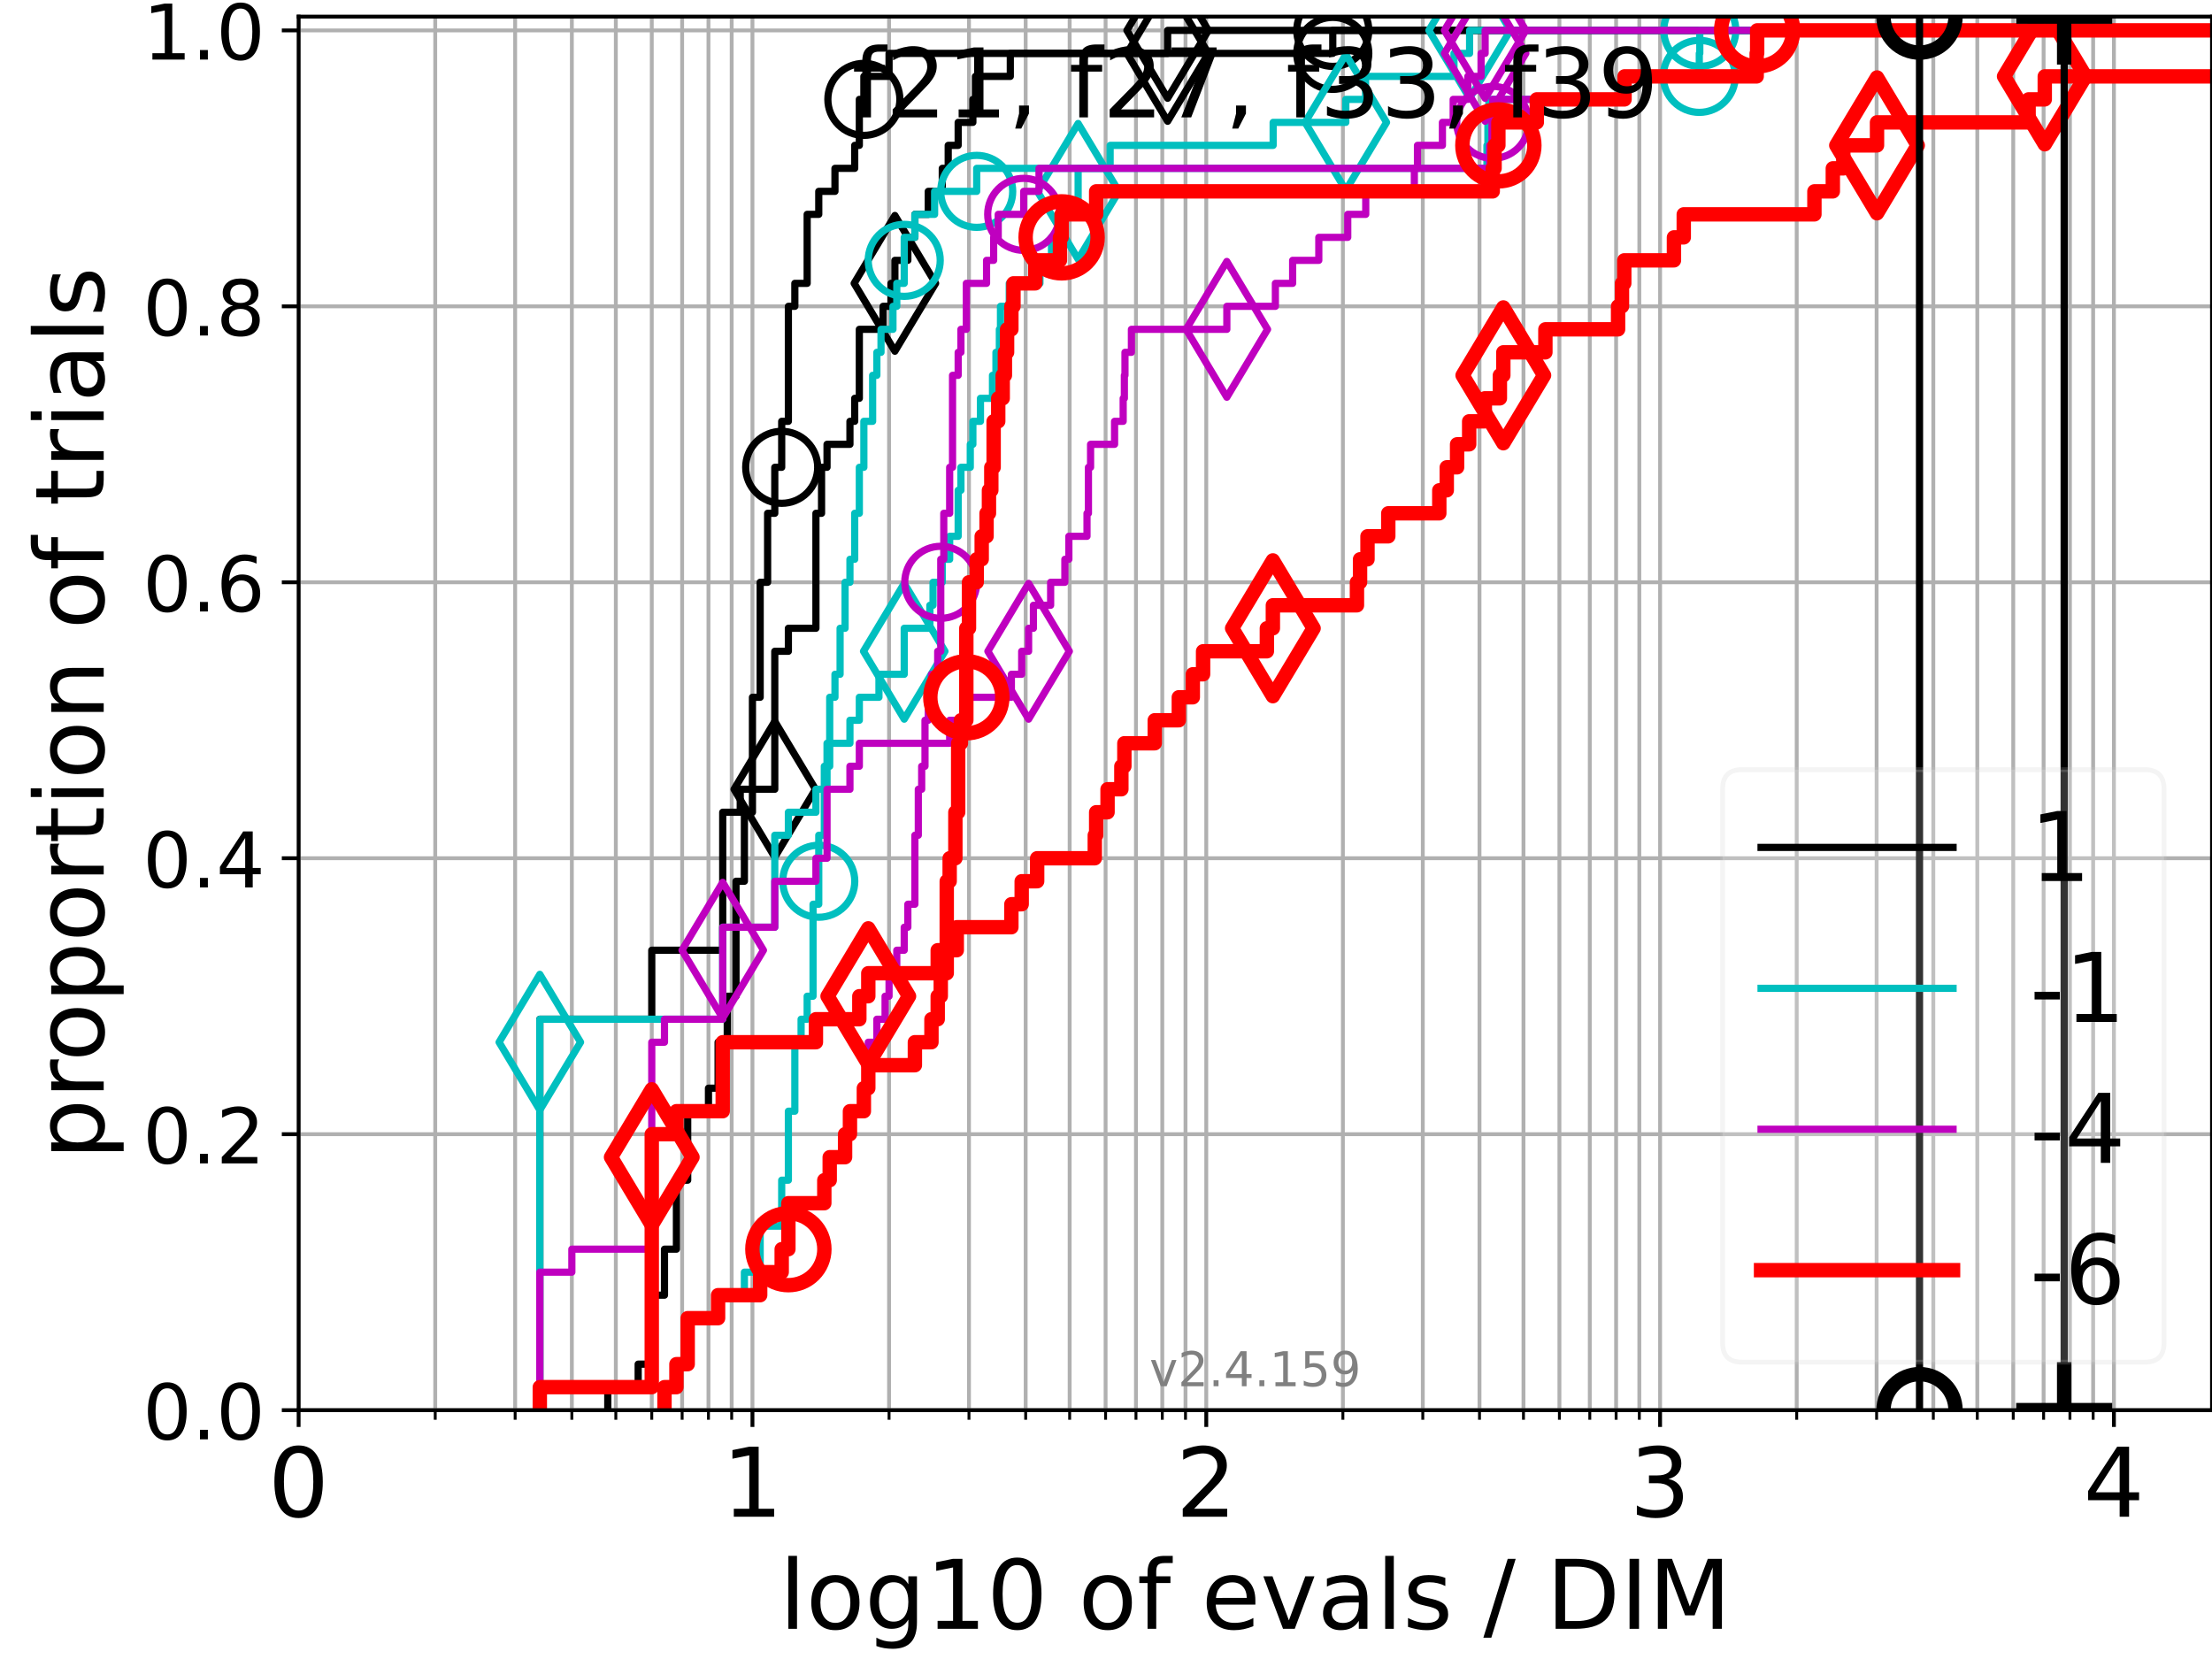 <?xml version="1.0" encoding="utf-8" standalone="no"?>
<!DOCTYPE svg PUBLIC "-//W3C//DTD SVG 1.1//EN"
  "http://www.w3.org/Graphics/SVG/1.1/DTD/svg11.dtd">
<!-- Created with matplotlib (https://matplotlib.org/) -->
<svg height="345.6pt" version="1.1" viewBox="0 0 460.8 345.6" width="460.8pt" xmlns="http://www.w3.org/2000/svg" xmlns:xlink="http://www.w3.org/1999/xlink">
 <defs>
  <style type="text/css">*{stroke-linecap:butt;stroke-linejoin:round;}</style>
 </defs>
 <g id="figure_1">
  <g id="patch_1">
   <path d="M 0 345.6 
L 460.8 345.6 
L 460.8 0 
L 0 0 
z
" style="fill:#ffffff;"/>
  </g>
  <g id="axes_1">
   <g id="patch_2">
    <path d="M 62.208 293.76 
L 460.8 293.76 
L 460.8 3.456 
L 62.208 3.456 
z
" style="fill:#ffffff;"/>
   </g>
   <g id="matplotlib.axis_1">
    <g id="xtick_1">
     <g id="line2d_1">
      <path clip-path="url(#p254493f1d6)" d="M 62.208 293.76 
L 62.208 3.456 
" style="fill:none;stroke:#b0b0b0;stroke-linecap:square;stroke-width:0.8;"/>
     </g>
     <g id="line2d_2">
      <defs>
       <path d="M 0 0 
L 0 3.5 
" id="m4d6ac66527" style="stroke:#000000;stroke-width:0.8;"/>
      </defs>
      <g>
       <use style="stroke:#000000;stroke-width:0.8;" x="62.208" xlink:href="#m4d6ac66527" y="293.76"/>
      </g>
     </g>
     <g id="text_1">
      <!-- 0 -->
      <g transform="translate(55.846 315.957)scale(0.2 -0.2)">
       <defs>
        <path d="M 31.781 66.406 
Q 24.172 66.406 20.328 58.906 
Q 16.5 51.422 16.5 36.375 
Q 16.5 21.391 20.328 13.891 
Q 24.172 6.391 31.781 6.391 
Q 39.453 6.391 43.281 13.891 
Q 47.125 21.391 47.125 36.375 
Q 47.125 51.422 43.281 58.906 
Q 39.453 66.406 31.781 66.406 
z
M 31.781 74.219 
Q 44.047 74.219 50.516 64.516 
Q 56.984 54.828 56.984 36.375 
Q 56.984 17.969 50.516 8.266 
Q 44.047 -1.422 31.781 -1.422 
Q 19.531 -1.422 13.062 8.266 
Q 6.594 17.969 6.594 36.375 
Q 6.594 54.828 13.062 64.516 
Q 19.531 74.219 31.781 74.219 
z
" id="DejaVuSans-48"/>
       </defs>
       <use xlink:href="#DejaVuSans-48"/>
      </g>
     </g>
    </g>
    <g id="xtick_2">
     <g id="line2d_3">
      <path clip-path="url(#p254493f1d6)" d="M 156.748 293.76 
L 156.748 3.456 
" style="fill:none;stroke:#b0b0b0;stroke-linecap:square;stroke-width:0.8;"/>
     </g>
     <g id="line2d_4">
      <g>
       <use style="stroke:#000000;stroke-width:0.8;" x="156.748" xlink:href="#m4d6ac66527" y="293.76"/>
      </g>
     </g>
     <g id="text_2">
      <!-- 1 -->
      <g transform="translate(150.385 315.957)scale(0.2 -0.2)">
       <defs>
        <path d="M 12.406 8.297 
L 28.516 8.297 
L 28.516 63.922 
L 10.984 60.406 
L 10.984 69.391 
L 28.422 72.906 
L 38.281 72.906 
L 38.281 8.297 
L 54.391 8.297 
L 54.391 0 
L 12.406 0 
z
" id="DejaVuSans-49"/>
       </defs>
       <use xlink:href="#DejaVuSans-49"/>
      </g>
     </g>
    </g>
    <g id="xtick_3">
     <g id="line2d_5">
      <path clip-path="url(#p254493f1d6)" d="M 251.288 293.76 
L 251.288 3.456 
" style="fill:none;stroke:#b0b0b0;stroke-linecap:square;stroke-width:0.8;"/>
     </g>
     <g id="line2d_6">
      <g>
       <use style="stroke:#000000;stroke-width:0.8;" x="251.288" xlink:href="#m4d6ac66527" y="293.76"/>
      </g>
     </g>
     <g id="text_3">
      <!-- 2 -->
      <g transform="translate(244.925 315.957)scale(0.2 -0.2)">
       <defs>
        <path d="M 19.188 8.297 
L 53.609 8.297 
L 53.609 0 
L 7.328 0 
L 7.328 8.297 
Q 12.938 14.109 22.625 23.891 
Q 32.328 33.688 34.812 36.531 
Q 39.547 41.844 41.422 45.531 
Q 43.312 49.219 43.312 52.781 
Q 43.312 58.594 39.234 62.25 
Q 35.156 65.922 28.609 65.922 
Q 23.969 65.922 18.812 64.312 
Q 13.672 62.703 7.812 59.422 
L 7.812 69.391 
Q 13.766 71.781 18.938 73 
Q 24.125 74.219 28.422 74.219 
Q 39.75 74.219 46.484 68.547 
Q 53.219 62.891 53.219 53.422 
Q 53.219 48.922 51.531 44.891 
Q 49.859 40.875 45.406 35.406 
Q 44.188 33.984 37.641 27.219 
Q 31.109 20.453 19.188 8.297 
z
" id="DejaVuSans-50"/>
       </defs>
       <use xlink:href="#DejaVuSans-50"/>
      </g>
     </g>
    </g>
    <g id="xtick_4">
     <g id="line2d_7">
      <path clip-path="url(#p254493f1d6)" d="M 345.827 293.76 
L 345.827 3.456 
" style="fill:none;stroke:#b0b0b0;stroke-linecap:square;stroke-width:0.8;"/>
     </g>
     <g id="line2d_8">
      <g>
       <use style="stroke:#000000;stroke-width:0.8;" x="345.827" xlink:href="#m4d6ac66527" y="293.76"/>
      </g>
     </g>
     <g id="text_4">
      <!-- 3 -->
      <g transform="translate(339.465 315.957)scale(0.2 -0.2)">
       <defs>
        <path d="M 40.578 39.312 
Q 47.656 37.797 51.625 33 
Q 55.609 28.219 55.609 21.188 
Q 55.609 10.406 48.188 4.484 
Q 40.766 -1.422 27.094 -1.422 
Q 22.516 -1.422 17.656 -0.516 
Q 12.797 0.391 7.625 2.203 
L 7.625 11.719 
Q 11.719 9.328 16.594 8.109 
Q 21.484 6.891 26.812 6.891 
Q 36.078 6.891 40.938 10.547 
Q 45.797 14.203 45.797 21.188 
Q 45.797 27.641 41.281 31.266 
Q 36.766 34.906 28.719 34.906 
L 20.219 34.906 
L 20.219 43.016 
L 29.109 43.016 
Q 36.375 43.016 40.234 45.922 
Q 44.094 48.828 44.094 54.297 
Q 44.094 59.906 40.109 62.906 
Q 36.141 65.922 28.719 65.922 
Q 24.656 65.922 20.016 65.031 
Q 15.375 64.156 9.812 62.312 
L 9.812 71.094 
Q 15.438 72.656 20.344 73.438 
Q 25.25 74.219 29.594 74.219 
Q 40.828 74.219 47.359 69.109 
Q 53.906 64.016 53.906 55.328 
Q 53.906 49.266 50.438 45.094 
Q 46.969 40.922 40.578 39.312 
z
" id="DejaVuSans-51"/>
       </defs>
       <use xlink:href="#DejaVuSans-51"/>
      </g>
     </g>
    </g>
    <g id="xtick_5">
     <g id="line2d_9">
      <path clip-path="url(#p254493f1d6)" d="M 440.367 293.76 
L 440.367 3.456 
" style="fill:none;stroke:#b0b0b0;stroke-linecap:square;stroke-width:0.8;"/>
     </g>
     <g id="line2d_10">
      <g>
       <use style="stroke:#000000;stroke-width:0.8;" x="440.367" xlink:href="#m4d6ac66527" y="293.76"/>
      </g>
     </g>
     <g id="text_5">
      <!-- 4 -->
      <g transform="translate(434.005 315.957)scale(0.2 -0.2)">
       <defs>
        <path d="M 37.797 64.312 
L 12.891 25.391 
L 37.797 25.391 
z
M 35.203 72.906 
L 47.609 72.906 
L 47.609 25.391 
L 58.016 25.391 
L 58.016 17.188 
L 47.609 17.188 
L 47.609 0 
L 37.797 0 
L 37.797 17.188 
L 4.891 17.188 
L 4.891 26.703 
z
" id="DejaVuSans-52"/>
       </defs>
       <use xlink:href="#DejaVuSans-52"/>
      </g>
     </g>
    </g>
    <g id="xtick_6">
     <g id="line2d_11">
      <path clip-path="url(#p254493f1d6)" d="M 90.667 293.76 
L 90.667 3.456 
" style="fill:none;stroke:#b0b0b0;stroke-linecap:square;stroke-width:0.8;"/>
     </g>
     <g id="line2d_12">
      <defs>
       <path d="M 0 0 
L 0 2 
" id="mb64105d680" style="stroke:#000000;stroke-width:0.6;"/>
      </defs>
      <g>
       <use style="stroke:#000000;stroke-width:0.6;" x="90.667" xlink:href="#mb64105d680" y="293.76"/>
      </g>
     </g>
    </g>
    <g id="xtick_7">
     <g id="line2d_13">
      <path clip-path="url(#p254493f1d6)" d="M 107.315 293.76 
L 107.315 3.456 
" style="fill:none;stroke:#b0b0b0;stroke-linecap:square;stroke-width:0.8;"/>
     </g>
     <g id="line2d_14">
      <g>
       <use style="stroke:#000000;stroke-width:0.6;" x="107.315" xlink:href="#mb64105d680" y="293.76"/>
      </g>
     </g>
    </g>
    <g id="xtick_8">
     <g id="line2d_15">
      <path clip-path="url(#p254493f1d6)" d="M 119.127 293.76 
L 119.127 3.456 
" style="fill:none;stroke:#b0b0b0;stroke-linecap:square;stroke-width:0.8;"/>
     </g>
     <g id="line2d_16">
      <g>
       <use style="stroke:#000000;stroke-width:0.6;" x="119.127" xlink:href="#mb64105d680" y="293.76"/>
      </g>
     </g>
    </g>
    <g id="xtick_9">
     <g id="line2d_17">
      <path clip-path="url(#p254493f1d6)" d="M 128.289 293.76 
L 128.289 3.456 
" style="fill:none;stroke:#b0b0b0;stroke-linecap:square;stroke-width:0.8;"/>
     </g>
     <g id="line2d_18">
      <g>
       <use style="stroke:#000000;stroke-width:0.6;" x="128.289" xlink:href="#mb64105d680" y="293.76"/>
      </g>
     </g>
    </g>
    <g id="xtick_10">
     <g id="line2d_19">
      <path clip-path="url(#p254493f1d6)" d="M 135.774 293.76 
L 135.774 3.456 
" style="fill:none;stroke:#b0b0b0;stroke-linecap:square;stroke-width:0.8;"/>
     </g>
     <g id="line2d_20">
      <g>
       <use style="stroke:#000000;stroke-width:0.6;" x="135.774" xlink:href="#mb64105d680" y="293.76"/>
      </g>
     </g>
    </g>
    <g id="xtick_11">
     <g id="line2d_21">
      <path clip-path="url(#p254493f1d6)" d="M 142.103 293.76 
L 142.103 3.456 
" style="fill:none;stroke:#b0b0b0;stroke-linecap:square;stroke-width:0.8;"/>
     </g>
     <g id="line2d_22">
      <g>
       <use style="stroke:#000000;stroke-width:0.6;" x="142.103" xlink:href="#mb64105d680" y="293.76"/>
      </g>
     </g>
    </g>
    <g id="xtick_12">
     <g id="line2d_23">
      <path clip-path="url(#p254493f1d6)" d="M 147.586 293.76 
L 147.586 3.456 
" style="fill:none;stroke:#b0b0b0;stroke-linecap:square;stroke-width:0.8;"/>
     </g>
     <g id="line2d_24">
      <g>
       <use style="stroke:#000000;stroke-width:0.6;" x="147.586" xlink:href="#mb64105d680" y="293.76"/>
      </g>
     </g>
    </g>
    <g id="xtick_13">
     <g id="line2d_25">
      <path clip-path="url(#p254493f1d6)" d="M 152.422 293.76 
L 152.422 3.456 
" style="fill:none;stroke:#b0b0b0;stroke-linecap:square;stroke-width:0.8;"/>
     </g>
     <g id="line2d_26">
      <g>
       <use style="stroke:#000000;stroke-width:0.6;" x="152.422" xlink:href="#mb64105d680" y="293.76"/>
      </g>
     </g>
    </g>
    <g id="xtick_14">
     <g id="line2d_27">
      <path clip-path="url(#p254493f1d6)" d="M 185.207 293.76 
L 185.207 3.456 
" style="fill:none;stroke:#b0b0b0;stroke-linecap:square;stroke-width:0.8;"/>
     </g>
     <g id="line2d_28">
      <g>
       <use style="stroke:#000000;stroke-width:0.6;" x="185.207" xlink:href="#mb64105d680" y="293.76"/>
      </g>
     </g>
    </g>
    <g id="xtick_15">
     <g id="line2d_29">
      <path clip-path="url(#p254493f1d6)" d="M 201.855 293.76 
L 201.855 3.456 
" style="fill:none;stroke:#b0b0b0;stroke-linecap:square;stroke-width:0.8;"/>
     </g>
     <g id="line2d_30">
      <g>
       <use style="stroke:#000000;stroke-width:0.6;" x="201.855" xlink:href="#mb64105d680" y="293.76"/>
      </g>
     </g>
    </g>
    <g id="xtick_16">
     <g id="line2d_31">
      <path clip-path="url(#p254493f1d6)" d="M 213.666 293.76 
L 213.666 3.456 
" style="fill:none;stroke:#b0b0b0;stroke-linecap:square;stroke-width:0.8;"/>
     </g>
     <g id="line2d_32">
      <g>
       <use style="stroke:#000000;stroke-width:0.6;" x="213.666" xlink:href="#mb64105d680" y="293.76"/>
      </g>
     </g>
    </g>
    <g id="xtick_17">
     <g id="line2d_33">
      <path clip-path="url(#p254493f1d6)" d="M 222.828 293.76 
L 222.828 3.456 
" style="fill:none;stroke:#b0b0b0;stroke-linecap:square;stroke-width:0.8;"/>
     </g>
     <g id="line2d_34">
      <g>
       <use style="stroke:#000000;stroke-width:0.6;" x="222.828" xlink:href="#mb64105d680" y="293.76"/>
      </g>
     </g>
    </g>
    <g id="xtick_18">
     <g id="line2d_35">
      <path clip-path="url(#p254493f1d6)" d="M 230.314 293.76 
L 230.314 3.456 
" style="fill:none;stroke:#b0b0b0;stroke-linecap:square;stroke-width:0.8;"/>
     </g>
     <g id="line2d_36">
      <g>
       <use style="stroke:#000000;stroke-width:0.6;" x="230.314" xlink:href="#mb64105d680" y="293.76"/>
      </g>
     </g>
    </g>
    <g id="xtick_19">
     <g id="line2d_37">
      <path clip-path="url(#p254493f1d6)" d="M 236.643 293.76 
L 236.643 3.456 
" style="fill:none;stroke:#b0b0b0;stroke-linecap:square;stroke-width:0.8;"/>
     </g>
     <g id="line2d_38">
      <g>
       <use style="stroke:#000000;stroke-width:0.6;" x="236.643" xlink:href="#mb64105d680" y="293.76"/>
      </g>
     </g>
    </g>
    <g id="xtick_20">
     <g id="line2d_39">
      <path clip-path="url(#p254493f1d6)" d="M 242.126 293.76 
L 242.126 3.456 
" style="fill:none;stroke:#b0b0b0;stroke-linecap:square;stroke-width:0.8;"/>
     </g>
     <g id="line2d_40">
      <g>
       <use style="stroke:#000000;stroke-width:0.6;" x="242.126" xlink:href="#mb64105d680" y="293.76"/>
      </g>
     </g>
    </g>
    <g id="xtick_21">
     <g id="line2d_41">
      <path clip-path="url(#p254493f1d6)" d="M 246.962 293.76 
L 246.962 3.456 
" style="fill:none;stroke:#b0b0b0;stroke-linecap:square;stroke-width:0.8;"/>
     </g>
     <g id="line2d_42">
      <g>
       <use style="stroke:#000000;stroke-width:0.6;" x="246.962" xlink:href="#mb64105d680" y="293.76"/>
      </g>
     </g>
    </g>
    <g id="xtick_22">
     <g id="line2d_43">
      <path clip-path="url(#p254493f1d6)" d="M 279.747 293.76 
L 279.747 3.456 
" style="fill:none;stroke:#b0b0b0;stroke-linecap:square;stroke-width:0.8;"/>
     </g>
     <g id="line2d_44">
      <g>
       <use style="stroke:#000000;stroke-width:0.6;" x="279.747" xlink:href="#mb64105d680" y="293.76"/>
      </g>
     </g>
    </g>
    <g id="xtick_23">
     <g id="line2d_45">
      <path clip-path="url(#p254493f1d6)" d="M 296.395 293.76 
L 296.395 3.456 
" style="fill:none;stroke:#b0b0b0;stroke-linecap:square;stroke-width:0.8;"/>
     </g>
     <g id="line2d_46">
      <g>
       <use style="stroke:#000000;stroke-width:0.6;" x="296.395" xlink:href="#mb64105d680" y="293.76"/>
      </g>
     </g>
    </g>
    <g id="xtick_24">
     <g id="line2d_47">
      <path clip-path="url(#p254493f1d6)" d="M 308.206 293.76 
L 308.206 3.456 
" style="fill:none;stroke:#b0b0b0;stroke-linecap:square;stroke-width:0.8;"/>
     </g>
     <g id="line2d_48">
      <g>
       <use style="stroke:#000000;stroke-width:0.6;" x="308.206" xlink:href="#mb64105d680" y="293.76"/>
      </g>
     </g>
    </g>
    <g id="xtick_25">
     <g id="line2d_49">
      <path clip-path="url(#p254493f1d6)" d="M 317.368 293.76 
L 317.368 3.456 
" style="fill:none;stroke:#b0b0b0;stroke-linecap:square;stroke-width:0.8;"/>
     </g>
     <g id="line2d_50">
      <g>
       <use style="stroke:#000000;stroke-width:0.6;" x="317.368" xlink:href="#mb64105d680" y="293.76"/>
      </g>
     </g>
    </g>
    <g id="xtick_26">
     <g id="line2d_51">
      <path clip-path="url(#p254493f1d6)" d="M 324.854 293.76 
L 324.854 3.456 
" style="fill:none;stroke:#b0b0b0;stroke-linecap:square;stroke-width:0.8;"/>
     </g>
     <g id="line2d_52">
      <g>
       <use style="stroke:#000000;stroke-width:0.6;" x="324.854" xlink:href="#mb64105d680" y="293.76"/>
      </g>
     </g>
    </g>
    <g id="xtick_27">
     <g id="line2d_53">
      <path clip-path="url(#p254493f1d6)" d="M 331.183 293.76 
L 331.183 3.456 
" style="fill:none;stroke:#b0b0b0;stroke-linecap:square;stroke-width:0.8;"/>
     </g>
     <g id="line2d_54">
      <g>
       <use style="stroke:#000000;stroke-width:0.6;" x="331.183" xlink:href="#mb64105d680" y="293.76"/>
      </g>
     </g>
    </g>
    <g id="xtick_28">
     <g id="line2d_55">
      <path clip-path="url(#p254493f1d6)" d="M 336.666 293.76 
L 336.666 3.456 
" style="fill:none;stroke:#b0b0b0;stroke-linecap:square;stroke-width:0.8;"/>
     </g>
     <g id="line2d_56">
      <g>
       <use style="stroke:#000000;stroke-width:0.6;" x="336.666" xlink:href="#mb64105d680" y="293.76"/>
      </g>
     </g>
    </g>
    <g id="xtick_29">
     <g id="line2d_57">
      <path clip-path="url(#p254493f1d6)" d="M 341.502 293.76 
L 341.502 3.456 
" style="fill:none;stroke:#b0b0b0;stroke-linecap:square;stroke-width:0.8;"/>
     </g>
     <g id="line2d_58">
      <g>
       <use style="stroke:#000000;stroke-width:0.6;" x="341.502" xlink:href="#mb64105d680" y="293.76"/>
      </g>
     </g>
    </g>
    <g id="xtick_30">
     <g id="line2d_59">
      <path clip-path="url(#p254493f1d6)" d="M 374.287 293.76 
L 374.287 3.456 
" style="fill:none;stroke:#b0b0b0;stroke-linecap:square;stroke-width:0.8;"/>
     </g>
     <g id="line2d_60">
      <g>
       <use style="stroke:#000000;stroke-width:0.6;" x="374.287" xlink:href="#mb64105d680" y="293.76"/>
      </g>
     </g>
    </g>
    <g id="xtick_31">
     <g id="line2d_61">
      <path clip-path="url(#p254493f1d6)" d="M 390.934 293.76 
L 390.934 3.456 
" style="fill:none;stroke:#b0b0b0;stroke-linecap:square;stroke-width:0.8;"/>
     </g>
     <g id="line2d_62">
      <g>
       <use style="stroke:#000000;stroke-width:0.6;" x="390.934" xlink:href="#mb64105d680" y="293.76"/>
      </g>
     </g>
    </g>
    <g id="xtick_32">
     <g id="line2d_63">
      <path clip-path="url(#p254493f1d6)" d="M 402.746 293.76 
L 402.746 3.456 
" style="fill:none;stroke:#b0b0b0;stroke-linecap:square;stroke-width:0.8;"/>
     </g>
     <g id="line2d_64">
      <g>
       <use style="stroke:#000000;stroke-width:0.6;" x="402.746" xlink:href="#mb64105d680" y="293.76"/>
      </g>
     </g>
    </g>
    <g id="xtick_33">
     <g id="line2d_65">
      <path clip-path="url(#p254493f1d6)" d="M 411.908 293.76 
L 411.908 3.456 
" style="fill:none;stroke:#b0b0b0;stroke-linecap:square;stroke-width:0.8;"/>
     </g>
     <g id="line2d_66">
      <g>
       <use style="stroke:#000000;stroke-width:0.6;" x="411.908" xlink:href="#mb64105d680" y="293.76"/>
      </g>
     </g>
    </g>
    <g id="xtick_34">
     <g id="line2d_67">
      <path clip-path="url(#p254493f1d6)" d="M 419.394 293.76 
L 419.394 3.456 
" style="fill:none;stroke:#b0b0b0;stroke-linecap:square;stroke-width:0.8;"/>
     </g>
     <g id="line2d_68">
      <g>
       <use style="stroke:#000000;stroke-width:0.6;" x="419.394" xlink:href="#mb64105d680" y="293.76"/>
      </g>
     </g>
    </g>
    <g id="xtick_35">
     <g id="line2d_69">
      <path clip-path="url(#p254493f1d6)" d="M 425.723 293.76 
L 425.723 3.456 
" style="fill:none;stroke:#b0b0b0;stroke-linecap:square;stroke-width:0.8;"/>
     </g>
     <g id="line2d_70">
      <g>
       <use style="stroke:#000000;stroke-width:0.6;" x="425.723" xlink:href="#mb64105d680" y="293.76"/>
      </g>
     </g>
    </g>
    <g id="xtick_36">
     <g id="line2d_71">
      <path clip-path="url(#p254493f1d6)" d="M 431.205 293.76 
L 431.205 3.456 
" style="fill:none;stroke:#b0b0b0;stroke-linecap:square;stroke-width:0.8;"/>
     </g>
     <g id="line2d_72">
      <g>
       <use style="stroke:#000000;stroke-width:0.6;" x="431.205" xlink:href="#mb64105d680" y="293.76"/>
      </g>
     </g>
    </g>
    <g id="xtick_37">
     <g id="line2d_73">
      <path clip-path="url(#p254493f1d6)" d="M 436.041 293.76 
L 436.041 3.456 
" style="fill:none;stroke:#b0b0b0;stroke-linecap:square;stroke-width:0.8;"/>
     </g>
     <g id="line2d_74">
      <g>
       <use style="stroke:#000000;stroke-width:0.6;" x="436.041" xlink:href="#mb64105d680" y="293.76"/>
      </g>
     </g>
    </g>
    <g id="text_6">
     <!-- log10 of evals / DIM -->
     <g transform="translate(162.348 339.313)scale(0.2 -0.2)">
      <defs>
       <path d="M 9.422 75.984 
L 18.406 75.984 
L 18.406 0 
L 9.422 0 
z
" id="DejaVuSans-108"/>
       <path d="M 30.609 48.391 
Q 23.391 48.391 19.188 42.75 
Q 14.984 37.109 14.984 27.297 
Q 14.984 17.484 19.156 11.844 
Q 23.344 6.203 30.609 6.203 
Q 37.797 6.203 41.984 11.859 
Q 46.188 17.531 46.188 27.297 
Q 46.188 37.016 41.984 42.703 
Q 37.797 48.391 30.609 48.391 
z
M 30.609 56 
Q 42.328 56 49.016 48.375 
Q 55.719 40.766 55.719 27.297 
Q 55.719 13.875 49.016 6.219 
Q 42.328 -1.422 30.609 -1.422 
Q 18.844 -1.422 12.172 6.219 
Q 5.516 13.875 5.516 27.297 
Q 5.516 40.766 12.172 48.375 
Q 18.844 56 30.609 56 
z
" id="DejaVuSans-111"/>
       <path d="M 45.406 27.984 
Q 45.406 37.75 41.375 43.109 
Q 37.359 48.484 30.078 48.484 
Q 22.859 48.484 18.828 43.109 
Q 14.797 37.75 14.797 27.984 
Q 14.797 18.266 18.828 12.891 
Q 22.859 7.516 30.078 7.516 
Q 37.359 7.516 41.375 12.891 
Q 45.406 18.266 45.406 27.984 
z
M 54.391 6.781 
Q 54.391 -7.172 48.188 -13.984 
Q 42 -20.797 29.203 -20.797 
Q 24.469 -20.797 20.266 -20.094 
Q 16.062 -19.391 12.109 -17.922 
L 12.109 -9.188 
Q 16.062 -11.328 19.922 -12.344 
Q 23.781 -13.375 27.781 -13.375 
Q 36.625 -13.375 41.016 -8.766 
Q 45.406 -4.156 45.406 5.172 
L 45.406 9.625 
Q 42.625 4.781 38.281 2.391 
Q 33.938 0 27.875 0 
Q 17.828 0 11.672 7.656 
Q 5.516 15.328 5.516 27.984 
Q 5.516 40.672 11.672 48.328 
Q 17.828 56 27.875 56 
Q 33.938 56 38.281 53.609 
Q 42.625 51.219 45.406 46.391 
L 45.406 54.688 
L 54.391 54.688 
z
" id="DejaVuSans-103"/>
       <path id="DejaVuSans-32"/>
       <path d="M 37.109 75.984 
L 37.109 68.5 
L 28.516 68.5 
Q 23.688 68.5 21.797 66.547 
Q 19.922 64.594 19.922 59.516 
L 19.922 54.688 
L 34.719 54.688 
L 34.719 47.703 
L 19.922 47.703 
L 19.922 0 
L 10.891 0 
L 10.891 47.703 
L 2.297 47.703 
L 2.297 54.688 
L 10.891 54.688 
L 10.891 58.5 
Q 10.891 67.625 15.141 71.797 
Q 19.391 75.984 28.609 75.984 
z
" id="DejaVuSans-102"/>
       <path d="M 56.203 29.594 
L 56.203 25.203 
L 14.891 25.203 
Q 15.484 15.922 20.484 11.062 
Q 25.484 6.203 34.422 6.203 
Q 39.594 6.203 44.453 7.469 
Q 49.312 8.734 54.109 11.281 
L 54.109 2.781 
Q 49.266 0.734 44.188 -0.344 
Q 39.109 -1.422 33.891 -1.422 
Q 20.797 -1.422 13.156 6.188 
Q 5.516 13.812 5.516 26.812 
Q 5.516 40.234 12.766 48.109 
Q 20.016 56 32.328 56 
Q 43.359 56 49.781 48.891 
Q 56.203 41.797 56.203 29.594 
z
M 47.219 32.234 
Q 47.125 39.594 43.094 43.984 
Q 39.062 48.391 32.422 48.391 
Q 24.906 48.391 20.391 44.141 
Q 15.875 39.891 15.188 32.172 
z
" id="DejaVuSans-101"/>
       <path d="M 2.984 54.688 
L 12.5 54.688 
L 29.594 8.797 
L 46.688 54.688 
L 56.203 54.688 
L 35.688 0 
L 23.484 0 
z
" id="DejaVuSans-118"/>
       <path d="M 34.281 27.484 
Q 23.391 27.484 19.188 25 
Q 14.984 22.516 14.984 16.5 
Q 14.984 11.719 18.141 8.906 
Q 21.297 6.109 26.703 6.109 
Q 34.188 6.109 38.703 11.406 
Q 43.219 16.703 43.219 25.484 
L 43.219 27.484 
z
M 52.203 31.203 
L 52.203 0 
L 43.219 0 
L 43.219 8.297 
Q 40.141 3.328 35.547 0.953 
Q 30.953 -1.422 24.312 -1.422 
Q 15.922 -1.422 10.953 3.297 
Q 6 8.016 6 15.922 
Q 6 25.141 12.172 29.828 
Q 18.359 34.516 30.609 34.516 
L 43.219 34.516 
L 43.219 35.406 
Q 43.219 41.609 39.141 45 
Q 35.062 48.391 27.688 48.391 
Q 23 48.391 18.547 47.266 
Q 14.109 46.141 10.016 43.891 
L 10.016 52.203 
Q 14.938 54.109 19.578 55.047 
Q 24.219 56 28.609 56 
Q 40.484 56 46.344 49.844 
Q 52.203 43.703 52.203 31.203 
z
" id="DejaVuSans-97"/>
       <path d="M 44.281 53.078 
L 44.281 44.578 
Q 40.484 46.531 36.375 47.5 
Q 32.281 48.484 27.875 48.484 
Q 21.188 48.484 17.844 46.438 
Q 14.5 44.391 14.5 40.281 
Q 14.5 37.156 16.891 35.375 
Q 19.281 33.594 26.516 31.984 
L 29.594 31.297 
Q 39.156 29.25 43.188 25.516 
Q 47.219 21.781 47.219 15.094 
Q 47.219 7.469 41.188 3.016 
Q 35.156 -1.422 24.609 -1.422 
Q 20.219 -1.422 15.453 -0.562 
Q 10.688 0.297 5.422 2 
L 5.422 11.281 
Q 10.406 8.688 15.234 7.391 
Q 20.062 6.109 24.812 6.109 
Q 31.156 6.109 34.562 8.281 
Q 37.984 10.453 37.984 14.406 
Q 37.984 18.062 35.516 20.016 
Q 33.062 21.969 24.703 23.781 
L 21.578 24.516 
Q 13.234 26.266 9.516 29.906 
Q 5.812 33.547 5.812 39.891 
Q 5.812 47.609 11.281 51.797 
Q 16.75 56 26.812 56 
Q 31.781 56 36.172 55.266 
Q 40.578 54.547 44.281 53.078 
z
" id="DejaVuSans-115"/>
       <path d="M 25.391 72.906 
L 33.688 72.906 
L 8.297 -9.281 
L 0 -9.281 
z
" id="DejaVuSans-47"/>
       <path d="M 19.672 64.797 
L 19.672 8.109 
L 31.594 8.109 
Q 46.688 8.109 53.688 14.938 
Q 60.688 21.781 60.688 36.531 
Q 60.688 51.172 53.688 57.984 
Q 46.688 64.797 31.594 64.797 
z
M 9.812 72.906 
L 30.078 72.906 
Q 51.266 72.906 61.172 64.094 
Q 71.094 55.281 71.094 36.531 
Q 71.094 17.672 61.125 8.828 
Q 51.172 0 30.078 0 
L 9.812 0 
z
" id="DejaVuSans-68"/>
       <path d="M 9.812 72.906 
L 19.672 72.906 
L 19.672 0 
L 9.812 0 
z
" id="DejaVuSans-73"/>
       <path d="M 9.812 72.906 
L 24.516 72.906 
L 43.109 23.297 
L 61.812 72.906 
L 76.516 72.906 
L 76.516 0 
L 66.891 0 
L 66.891 64.016 
L 48.094 14.016 
L 38.188 14.016 
L 19.391 64.016 
L 19.391 0 
L 9.812 0 
z
" id="DejaVuSans-77"/>
      </defs>
      <use xlink:href="#DejaVuSans-108"/>
      <use x="27.783" xlink:href="#DejaVuSans-111"/>
      <use x="88.965" xlink:href="#DejaVuSans-103"/>
      <use x="152.441" xlink:href="#DejaVuSans-49"/>
      <use x="216.064" xlink:href="#DejaVuSans-48"/>
      <use x="279.688" xlink:href="#DejaVuSans-32"/>
      <use x="311.475" xlink:href="#DejaVuSans-111"/>
      <use x="372.656" xlink:href="#DejaVuSans-102"/>
      <use x="407.861" xlink:href="#DejaVuSans-32"/>
      <use x="439.648" xlink:href="#DejaVuSans-101"/>
      <use x="501.172" xlink:href="#DejaVuSans-118"/>
      <use x="560.352" xlink:href="#DejaVuSans-97"/>
      <use x="621.631" xlink:href="#DejaVuSans-108"/>
      <use x="649.414" xlink:href="#DejaVuSans-115"/>
      <use x="701.514" xlink:href="#DejaVuSans-32"/>
      <use x="733.301" xlink:href="#DejaVuSans-47"/>
      <use x="766.992" xlink:href="#DejaVuSans-32"/>
      <use x="798.779" xlink:href="#DejaVuSans-68"/>
      <use x="875.781" xlink:href="#DejaVuSans-73"/>
      <use x="905.273" xlink:href="#DejaVuSans-77"/>
     </g>
    </g>
   </g>
   <g id="matplotlib.axis_2">
    <g id="ytick_1">
     <g id="line2d_75">
      <path clip-path="url(#p254493f1d6)" d="M 62.208 293.76 
L 460.8 293.76 
" style="fill:none;stroke:#b0b0b0;stroke-linecap:square;stroke-width:0.8;"/>
     </g>
     <g id="line2d_76">
      <defs>
       <path d="M 0 0 
L -3.5 0 
" id="m58eec2404d" style="stroke:#000000;stroke-width:0.8;"/>
      </defs>
      <g>
       <use style="stroke:#000000;stroke-width:0.8;" x="62.208" xlink:href="#m58eec2404d" y="293.76"/>
      </g>
     </g>
     <g id="text_7">
      <!-- 0.0 -->
      <g transform="translate(29.763 299.839)scale(0.16 -0.16)">
       <defs>
        <path d="M 10.688 12.406 
L 21 12.406 
L 21 0 
L 10.688 0 
z
" id="DejaVuSans-46"/>
       </defs>
       <use xlink:href="#DejaVuSans-48"/>
       <use x="63.623" xlink:href="#DejaVuSans-46"/>
       <use x="95.41" xlink:href="#DejaVuSans-48"/>
      </g>
     </g>
    </g>
    <g id="ytick_2">
     <g id="line2d_77">
      <path clip-path="url(#p254493f1d6)" d="M 62.208 236.274 
L 460.8 236.274 
" style="fill:none;stroke:#b0b0b0;stroke-linecap:square;stroke-width:0.8;"/>
     </g>
     <g id="line2d_78">
      <g>
       <use style="stroke:#000000;stroke-width:0.8;" x="62.208" xlink:href="#m58eec2404d" y="236.274"/>
      </g>
     </g>
     <g id="text_8">
      <!-- 0.2 -->
      <g transform="translate(29.763 242.353)scale(0.16 -0.16)">
       <use xlink:href="#DejaVuSans-48"/>
       <use x="63.623" xlink:href="#DejaVuSans-46"/>
       <use x="95.41" xlink:href="#DejaVuSans-50"/>
      </g>
     </g>
    </g>
    <g id="ytick_3">
     <g id="line2d_79">
      <path clip-path="url(#p254493f1d6)" d="M 62.208 178.788 
L 460.8 178.788 
" style="fill:none;stroke:#b0b0b0;stroke-linecap:square;stroke-width:0.8;"/>
     </g>
     <g id="line2d_80">
      <g>
       <use style="stroke:#000000;stroke-width:0.8;" x="62.208" xlink:href="#m58eec2404d" y="178.788"/>
      </g>
     </g>
     <g id="text_9">
      <!-- 0.4 -->
      <g transform="translate(29.763 184.867)scale(0.16 -0.16)">
       <use xlink:href="#DejaVuSans-48"/>
       <use x="63.623" xlink:href="#DejaVuSans-46"/>
       <use x="95.41" xlink:href="#DejaVuSans-52"/>
      </g>
     </g>
    </g>
    <g id="ytick_4">
     <g id="line2d_81">
      <path clip-path="url(#p254493f1d6)" d="M 62.208 121.302 
L 460.8 121.302 
" style="fill:none;stroke:#b0b0b0;stroke-linecap:square;stroke-width:0.8;"/>
     </g>
     <g id="line2d_82">
      <g>
       <use style="stroke:#000000;stroke-width:0.8;" x="62.208" xlink:href="#m58eec2404d" y="121.302"/>
      </g>
     </g>
     <g id="text_10">
      <!-- 0.6 -->
      <g transform="translate(29.763 127.381)scale(0.16 -0.16)">
       <defs>
        <path d="M 33.016 40.375 
Q 26.375 40.375 22.484 35.828 
Q 18.609 31.297 18.609 23.391 
Q 18.609 15.531 22.484 10.953 
Q 26.375 6.391 33.016 6.391 
Q 39.656 6.391 43.531 10.953 
Q 47.406 15.531 47.406 23.391 
Q 47.406 31.297 43.531 35.828 
Q 39.656 40.375 33.016 40.375 
z
M 52.594 71.297 
L 52.594 62.312 
Q 48.875 64.062 45.094 64.984 
Q 41.312 65.922 37.594 65.922 
Q 27.828 65.922 22.672 59.328 
Q 17.531 52.734 16.797 39.406 
Q 19.672 43.656 24.016 45.922 
Q 28.375 48.188 33.594 48.188 
Q 44.578 48.188 50.953 41.516 
Q 57.328 34.859 57.328 23.391 
Q 57.328 12.156 50.688 5.359 
Q 44.047 -1.422 33.016 -1.422 
Q 20.359 -1.422 13.672 8.266 
Q 6.984 17.969 6.984 36.375 
Q 6.984 53.656 15.188 63.938 
Q 23.391 74.219 37.203 74.219 
Q 40.922 74.219 44.703 73.484 
Q 48.484 72.75 52.594 71.297 
z
" id="DejaVuSans-54"/>
       </defs>
       <use xlink:href="#DejaVuSans-48"/>
       <use x="63.623" xlink:href="#DejaVuSans-46"/>
       <use x="95.41" xlink:href="#DejaVuSans-54"/>
      </g>
     </g>
    </g>
    <g id="ytick_5">
     <g id="line2d_83">
      <path clip-path="url(#p254493f1d6)" d="M 62.208 63.816 
L 460.8 63.816 
" style="fill:none;stroke:#b0b0b0;stroke-linecap:square;stroke-width:0.8;"/>
     </g>
     <g id="line2d_84">
      <g>
       <use style="stroke:#000000;stroke-width:0.8;" x="62.208" xlink:href="#m58eec2404d" y="63.816"/>
      </g>
     </g>
     <g id="text_11">
      <!-- 0.8 -->
      <g transform="translate(29.763 69.895)scale(0.16 -0.16)">
       <defs>
        <path d="M 31.781 34.625 
Q 24.75 34.625 20.719 30.859 
Q 16.703 27.094 16.703 20.516 
Q 16.703 13.922 20.719 10.156 
Q 24.75 6.391 31.781 6.391 
Q 38.812 6.391 42.859 10.172 
Q 46.922 13.969 46.922 20.516 
Q 46.922 27.094 42.891 30.859 
Q 38.875 34.625 31.781 34.625 
z
M 21.922 38.812 
Q 15.578 40.375 12.031 44.719 
Q 8.5 49.078 8.5 55.328 
Q 8.5 64.062 14.719 69.141 
Q 20.953 74.219 31.781 74.219 
Q 42.672 74.219 48.875 69.141 
Q 55.078 64.062 55.078 55.328 
Q 55.078 49.078 51.531 44.719 
Q 48 40.375 41.703 38.812 
Q 48.828 37.156 52.797 32.312 
Q 56.781 27.484 56.781 20.516 
Q 56.781 9.906 50.312 4.234 
Q 43.844 -1.422 31.781 -1.422 
Q 19.734 -1.422 13.25 4.234 
Q 6.781 9.906 6.781 20.516 
Q 6.781 27.484 10.781 32.312 
Q 14.797 37.156 21.922 38.812 
z
M 18.312 54.391 
Q 18.312 48.734 21.844 45.562 
Q 25.391 42.391 31.781 42.391 
Q 38.141 42.391 41.719 45.562 
Q 45.312 48.734 45.312 54.391 
Q 45.312 60.062 41.719 63.234 
Q 38.141 66.406 31.781 66.406 
Q 25.391 66.406 21.844 63.234 
Q 18.312 60.062 18.312 54.391 
z
" id="DejaVuSans-56"/>
       </defs>
       <use xlink:href="#DejaVuSans-48"/>
       <use x="63.623" xlink:href="#DejaVuSans-46"/>
       <use x="95.41" xlink:href="#DejaVuSans-56"/>
      </g>
     </g>
    </g>
    <g id="ytick_6">
     <g id="line2d_85">
      <path clip-path="url(#p254493f1d6)" d="M 62.208 6.33 
L 460.8 6.33 
" style="fill:none;stroke:#b0b0b0;stroke-linecap:square;stroke-width:0.8;"/>
     </g>
     <g id="line2d_86">
      <g>
       <use style="stroke:#000000;stroke-width:0.8;" x="62.208" xlink:href="#m58eec2404d" y="6.33"/>
      </g>
     </g>
     <g id="text_12">
      <!-- 1.0 -->
      <g transform="translate(29.763 12.409)scale(0.16 -0.16)">
       <use xlink:href="#DejaVuSans-49"/>
       <use x="63.623" xlink:href="#DejaVuSans-46"/>
       <use x="95.41" xlink:href="#DejaVuSans-48"/>
      </g>
     </g>
    </g>
    <g id="text_13">
     <!-- proportion of trials -->
     <g transform="translate(21.604 241.614)rotate(-90)scale(0.2 -0.2)">
      <defs>
       <path d="M 18.109 8.203 
L 18.109 -20.797 
L 9.078 -20.797 
L 9.078 54.688 
L 18.109 54.688 
L 18.109 46.391 
Q 20.953 51.266 25.266 53.625 
Q 29.594 56 35.594 56 
Q 45.562 56 51.781 48.094 
Q 58.016 40.188 58.016 27.297 
Q 58.016 14.406 51.781 6.484 
Q 45.562 -1.422 35.594 -1.422 
Q 29.594 -1.422 25.266 0.953 
Q 20.953 3.328 18.109 8.203 
z
M 48.688 27.297 
Q 48.688 37.203 44.609 42.844 
Q 40.531 48.484 33.406 48.484 
Q 26.266 48.484 22.188 42.844 
Q 18.109 37.203 18.109 27.297 
Q 18.109 17.391 22.188 11.75 
Q 26.266 6.109 33.406 6.109 
Q 40.531 6.109 44.609 11.75 
Q 48.688 17.391 48.688 27.297 
z
" id="DejaVuSans-112"/>
       <path d="M 41.109 46.297 
Q 39.594 47.172 37.812 47.578 
Q 36.031 48 33.891 48 
Q 26.266 48 22.188 43.047 
Q 18.109 38.094 18.109 28.812 
L 18.109 0 
L 9.078 0 
L 9.078 54.688 
L 18.109 54.688 
L 18.109 46.188 
Q 20.953 51.172 25.484 53.578 
Q 30.031 56 36.531 56 
Q 37.453 56 38.578 55.875 
Q 39.703 55.766 41.062 55.516 
z
" id="DejaVuSans-114"/>
       <path d="M 18.312 70.219 
L 18.312 54.688 
L 36.812 54.688 
L 36.812 47.703 
L 18.312 47.703 
L 18.312 18.016 
Q 18.312 11.328 20.141 9.422 
Q 21.969 7.516 27.594 7.516 
L 36.812 7.516 
L 36.812 0 
L 27.594 0 
Q 17.188 0 13.234 3.875 
Q 9.281 7.766 9.281 18.016 
L 9.281 47.703 
L 2.688 47.703 
L 2.688 54.688 
L 9.281 54.688 
L 9.281 70.219 
z
" id="DejaVuSans-116"/>
       <path d="M 9.422 54.688 
L 18.406 54.688 
L 18.406 0 
L 9.422 0 
z
M 9.422 75.984 
L 18.406 75.984 
L 18.406 64.594 
L 9.422 64.594 
z
" id="DejaVuSans-105"/>
       <path d="M 54.891 33.016 
L 54.891 0 
L 45.906 0 
L 45.906 32.719 
Q 45.906 40.484 42.875 44.328 
Q 39.844 48.188 33.797 48.188 
Q 26.516 48.188 22.312 43.547 
Q 18.109 38.922 18.109 30.906 
L 18.109 0 
L 9.078 0 
L 9.078 54.688 
L 18.109 54.688 
L 18.109 46.188 
Q 21.344 51.125 25.703 53.562 
Q 30.078 56 35.797 56 
Q 45.219 56 50.047 50.172 
Q 54.891 44.344 54.891 33.016 
z
" id="DejaVuSans-110"/>
      </defs>
      <use xlink:href="#DejaVuSans-112"/>
      <use x="63.477" xlink:href="#DejaVuSans-114"/>
      <use x="102.34" xlink:href="#DejaVuSans-111"/>
      <use x="163.521" xlink:href="#DejaVuSans-112"/>
      <use x="226.998" xlink:href="#DejaVuSans-111"/>
      <use x="288.18" xlink:href="#DejaVuSans-114"/>
      <use x="329.293" xlink:href="#DejaVuSans-116"/>
      <use x="368.502" xlink:href="#DejaVuSans-105"/>
      <use x="396.285" xlink:href="#DejaVuSans-111"/>
      <use x="457.467" xlink:href="#DejaVuSans-110"/>
      <use x="520.846" xlink:href="#DejaVuSans-32"/>
      <use x="552.633" xlink:href="#DejaVuSans-111"/>
      <use x="613.814" xlink:href="#DejaVuSans-102"/>
      <use x="649.02" xlink:href="#DejaVuSans-32"/>
      <use x="680.807" xlink:href="#DejaVuSans-116"/>
      <use x="720.016" xlink:href="#DejaVuSans-114"/>
      <use x="761.129" xlink:href="#DejaVuSans-105"/>
      <use x="788.912" xlink:href="#DejaVuSans-97"/>
      <use x="850.191" xlink:href="#DejaVuSans-108"/>
      <use x="877.975" xlink:href="#DejaVuSans-115"/>
     </g>
    </g>
   </g>
   <g id="line2d_87">
    <path clip-path="url(#p254493f1d6)" d="M 112.454 293.76 
L 112.454 288.97 
L 112.454 288.97 
L 112.454 284.179 
L 112.454 284.179 
L 112.454 279.389 
L 112.454 279.389 
L 112.454 274.598 
L 112.454 274.598 
L 112.454 269.808 
L 112.454 269.808 
L 112.454 265.017 
L 112.454 265.017 
L 112.454 260.227 
L 112.454 260.227 
L 112.454 255.436 
L 112.454 255.436 
L 112.454 250.646 
L 112.454 250.646 
L 112.454 245.855 
L 112.454 245.855 
L 112.454 241.065 
L 112.454 241.065 
L 112.454 236.274 
L 112.454 236.274 
L 112.454 231.484 
L 112.454 231.484 
L 112.454 226.693 
L 112.454 226.693 
L 112.454 221.903 
L 112.454 221.903 
L 112.454 217.112 
L 112.454 217.112 
L 112.454 212.322 
L 135.774 212.322 
L 135.774 207.531 
L 135.774 207.531 
L 135.774 202.741 
L 135.774 202.741 
L 135.774 197.95 
L 150.555 197.95 
L 150.555 193.16 
L 150.555 193.16 
L 150.555 188.369 
L 150.555 188.369 
L 150.555 183.579 
L 150.555 183.579 
L 150.555 178.788 
L 150.555 178.788 
L 150.555 173.998 
L 150.555 173.998 
L 150.555 169.207 
L 154.207 169.207 
L 154.207 164.417 
L 161.401 164.417 
L 161.401 159.626 
L 161.401 159.626 
L 161.401 154.836 
L 161.401 154.836 
L 161.401 150.045 
L 161.401 150.045 
L 161.401 145.255 
L 161.401 145.255 
L 161.401 140.464 
L 161.401 140.464 
L 161.401 135.674 
L 164.234 135.674 
L 164.234 130.883 
L 169.972 130.883 
L 169.972 126.093 
L 169.972 126.093 
L 169.972 121.302 
L 169.972 121.302 
L 169.972 116.512 
L 169.972 116.512 
L 169.972 111.721 
L 169.972 111.721 
L 169.972 106.931 
L 171.145 106.931 
L 171.145 102.14 
L 171.145 102.14 
L 171.145 97.35 
L 172.286 97.35 
L 172.286 92.559 
L 177.059 92.559 
L 177.059 87.769 
L 178.049 87.769 
L 178.049 82.978 
L 179.015 82.978 
L 179.015 78.188 
L 179.015 78.188 
L 179.015 73.397 
L 179.015 73.397 
L 179.015 68.607 
L 183.957 68.607 
L 183.957 63.816 
L 185.616 63.816 
L 185.616 59.026 
L 186.421 59.026 
L 186.421 54.235 
L 189.12 54.235 
L 189.12 49.445 
L 190.587 49.445 
L 190.587 44.654 
L 193.372 44.654 
L 193.372 39.864 
L 196.294 39.864 
L 196.294 35.073 
L 197.529 35.073 
L 197.529 30.283 
L 199.604 30.283 
L 199.604 25.492 
L 202.668 25.492 
L 202.668 20.702 
L 203.201 20.702 
L 203.201 15.911 
L 210.466 15.911 
L 210.466 11.121 
L 243.24 11.121 
L 243.24 6.33 
L 243.24 6.33 
L 243.24 6.33 
L 460.8 6.33 
" style="fill:none;stroke:#000000;stroke-linecap:square;stroke-width:1.5;"/>
   </g>
   <g id="line2d_88">
    <defs>
     <path d="M -0 14.142 
L 8.485 0 
L -0 -14.142 
L -8.485 -0 
z
" id="m9c3bdf5241" style="stroke:#000000;stroke-linejoin:miter;stroke-width:1.5;"/>
    </defs>
    <g clip-path="url(#p254493f1d6)">
     <use style="fill-opacity:0;stroke:#000000;stroke-linejoin:miter;stroke-width:1.5;" x="161.401" xlink:href="#m9c3bdf5241" y="164.417"/>
     <use style="fill-opacity:0;stroke:#000000;stroke-linejoin:miter;stroke-width:1.5;" x="186.421" xlink:href="#m9c3bdf5241" y="59.026"/>
     <use style="fill-opacity:0;stroke:#000000;stroke-linejoin:miter;stroke-width:1.5;" x="243.24" xlink:href="#m9c3bdf5241" y="11.121"/>
     <use style="fill-opacity:0;stroke:#000000;stroke-linejoin:miter;stroke-width:1.5;" x="243.24" xlink:href="#m9c3bdf5241" y="6.33"/>
    </g>
   </g>
   <g id="line2d_89">
    <path clip-path="url(#p254493f1d6)" style="fill:none;stroke:#000000;stroke-linecap:square;stroke-width:1.5;"/>
    <g clip-path="url(#p254493f1d6)">
     <use style="fill-opacity:0;stroke:#000000;stroke-linejoin:miter;stroke-width:1.5;" x="-1" xlink:href="#m9c3bdf5241" y="581.19"/>
     <use style="fill-opacity:0;stroke:#000000;stroke-linejoin:miter;stroke-width:1.5;" x="460.8" xlink:href="#m9c3bdf5241" y="581.19"/>
    </g>
   </g>
   <g id="line2d_90">
    <path clip-path="url(#p254493f1d6)" d="M 126.612 293.76 
L 126.612 288.97 
L 132.942 288.97 
L 132.942 284.179 
L 135.774 284.179 
L 135.774 279.389 
L 135.774 279.389 
L 135.774 274.598 
L 135.774 274.598 
L 135.774 269.808 
L 138.424 269.808 
L 138.424 265.017 
L 138.424 265.017 
L 138.424 260.227 
L 140.913 260.227 
L 140.913 255.436 
L 140.913 255.436 
L 140.913 250.646 
L 140.913 250.646 
L 140.913 245.855 
L 143.26 245.855 
L 143.26 241.065 
L 143.26 241.065 
L 143.26 236.274 
L 143.26 236.274 
L 143.26 231.484 
L 147.586 231.484 
L 147.586 226.693 
L 149.589 226.693 
L 149.589 221.903 
L 149.589 221.903 
L 149.589 217.112 
L 151.499 217.112 
L 151.499 212.322 
L 151.499 212.322 
L 151.499 207.531 
L 153.324 207.531 
L 153.324 202.741 
L 153.324 202.741 
L 153.324 197.95 
L 153.324 197.95 
L 153.324 193.16 
L 153.324 193.16 
L 153.324 188.369 
L 153.324 188.369 
L 153.324 183.579 
L 155.072 183.579 
L 155.072 178.788 
L 155.072 178.788 
L 155.072 173.998 
L 155.072 173.998 
L 155.072 169.207 
L 156.748 169.207 
L 156.748 164.417 
L 156.748 164.417 
L 156.748 159.626 
L 156.748 159.626 
L 156.748 154.836 
L 156.748 154.836 
L 156.748 150.045 
L 156.748 150.045 
L 156.748 145.255 
L 158.358 145.255 
L 158.358 140.464 
L 158.358 140.464 
L 158.358 135.674 
L 158.358 135.674 
L 158.358 130.883 
L 158.358 130.883 
L 158.358 126.093 
L 158.358 126.093 
L 158.358 121.302 
L 159.908 121.302 
L 159.908 116.512 
L 159.908 116.512 
L 159.908 111.721 
L 159.908 111.721 
L 159.908 106.931 
L 161.401 106.931 
L 161.401 102.14 
L 161.401 102.14 
L 161.401 97.35 
L 162.842 97.35 
L 162.842 92.559 
L 162.842 92.559 
L 162.842 87.769 
L 164.234 87.769 
L 164.234 82.978 
L 164.234 82.978 
L 164.234 78.188 
L 164.234 78.188 
L 164.234 73.397 
L 164.234 73.397 
L 164.234 68.607 
L 164.234 68.607 
L 164.234 63.816 
L 165.58 63.816 
L 165.58 59.026 
L 168.147 59.026 
L 168.147 54.235 
L 168.147 54.235 
L 168.147 49.445 
L 168.147 49.445 
L 168.147 44.654 
L 170.563 44.654 
L 170.563 39.864 
L 173.939 39.864 
L 173.939 35.073 
L 178.049 35.073 
L 178.049 30.283 
L 179.015 30.283 
L 179.015 25.492 
L 179.015 25.492 
L 179.015 20.702 
L 179.959 20.702 
L 179.959 15.911 
L 185.207 15.911 
L 185.207 11.121 
L 277.641 11.121 
L 277.641 6.33 
L 277.641 6.33 
L 277.641 6.33 
L 460.8 6.33 
" style="fill:none;stroke:#000000;stroke-linecap:square;stroke-width:1.5;"/>
   </g>
   <g id="line2d_91">
    <defs>
     <path d="M 0 7.5 
C 1.989 7.5 3.897 6.71 5.303 5.303 
C 6.71 3.897 7.5 1.989 7.5 0 
C 7.5 -1.989 6.71 -3.897 5.303 -5.303 
C 3.897 -6.71 1.989 -7.5 0 -7.5 
C -1.989 -7.5 -3.897 -6.71 -5.303 -5.303 
C -6.71 -3.897 -7.5 -1.989 -7.5 0 
C -7.5 1.989 -6.71 3.897 -5.303 5.303 
C -3.897 6.71 -1.989 7.5 0 7.5 
z
" id="m461d20cdb8" style="stroke:#000000;stroke-width:1.5;"/>
    </defs>
    <g clip-path="url(#p254493f1d6)">
     <use style="fill-opacity:0;stroke:#000000;stroke-width:1.5;" x="162.842" xlink:href="#m461d20cdb8" y="97.35"/>
     <use style="fill-opacity:0;stroke:#000000;stroke-width:1.5;" x="179.959" xlink:href="#m461d20cdb8" y="20.702"/>
     <use style="fill-opacity:0;stroke:#000000;stroke-width:1.5;" x="277.641" xlink:href="#m461d20cdb8" y="11.121"/>
     <use style="fill-opacity:0;stroke:#000000;stroke-width:1.5;" x="277.641" xlink:href="#m461d20cdb8" y="6.33"/>
    </g>
   </g>
   <g id="line2d_92">
    <path clip-path="url(#p254493f1d6)" style="fill:none;stroke:#000000;stroke-linecap:square;stroke-width:1.5;"/>
   </g>
   <g id="line2d_93">
    <path clip-path="url(#p254493f1d6)" d="M 112.454 293.76 
L 112.454 288.97 
L 112.454 288.97 
L 112.454 284.179 
L 112.454 284.179 
L 112.454 279.389 
L 112.454 279.389 
L 112.454 274.598 
L 112.454 274.598 
L 112.454 269.808 
L 112.454 269.808 
L 112.454 265.017 
L 112.454 265.017 
L 112.454 260.227 
L 112.454 260.227 
L 112.454 255.436 
L 112.454 255.436 
L 112.454 250.646 
L 112.454 250.646 
L 112.454 245.855 
L 112.454 245.855 
L 112.454 241.065 
L 112.454 241.065 
L 112.454 236.274 
L 112.454 236.274 
L 112.454 231.484 
L 112.454 231.484 
L 112.454 226.693 
L 112.454 226.693 
L 112.454 221.903 
L 112.454 221.903 
L 112.454 217.112 
L 112.454 217.112 
L 112.454 212.322 
L 150.555 212.322 
L 150.555 207.531 
L 150.555 207.531 
L 150.555 202.741 
L 150.555 202.741 
L 150.555 197.95 
L 150.555 197.95 
L 150.555 193.16 
L 161.401 193.16 
L 161.401 188.369 
L 161.401 188.369 
L 161.401 183.579 
L 161.401 183.579 
L 161.401 178.788 
L 161.401 178.788 
L 161.401 173.998 
L 164.234 173.998 
L 164.234 169.207 
L 169.972 169.207 
L 169.972 164.417 
L 172.286 164.417 
L 172.286 159.626 
L 172.286 159.626 
L 172.286 154.836 
L 177.059 154.836 
L 177.059 150.045 
L 179.015 150.045 
L 179.015 145.255 
L 183.101 145.255 
L 183.101 140.464 
L 188.367 140.464 
L 188.367 135.674 
L 188.367 135.674 
L 188.367 130.883 
L 193.707 130.883 
L 193.707 126.093 
L 194.369 126.093 
L 194.369 121.302 
L 196.294 121.302 
L 196.294 116.512 
L 197.832 116.512 
L 197.832 111.721 
L 199.604 111.721 
L 199.604 106.931 
L 199.604 106.931 
L 199.604 102.14 
L 200.179 102.14 
L 200.179 97.35 
L 202.128 97.35 
L 202.128 92.559 
L 202.668 92.559 
L 202.668 87.769 
L 204.247 87.769 
L 204.247 82.978 
L 206.752 82.978 
L 206.752 78.188 
L 207.474 78.188 
L 207.474 73.397 
L 208.184 73.397 
L 208.184 68.607 
L 208.418 68.607 
L 208.418 63.816 
L 210.243 63.816 
L 210.243 59.026 
L 216.636 59.026 
L 216.636 54.235 
L 219.046 54.235 
L 219.046 49.445 
L 220.981 49.445 
L 220.981 44.654 
L 224.596 44.654 
L 224.596 39.864 
L 224.596 39.864 
L 224.596 35.073 
L 231.261 35.073 
L 231.261 30.283 
L 265.22 30.283 
L 265.22 25.492 
L 280.358 25.492 
L 280.358 20.702 
L 284.473 20.702 
L 284.473 15.911 
L 302.888 15.911 
L 302.888 11.121 
L 306.143 11.121 
L 306.143 6.33 
L 306.143 6.33 
L 306.143 6.33 
L 460.8 6.33 
" style="fill:none;stroke:#00bfbf;stroke-linecap:square;stroke-width:1.5;"/>
   </g>
   <g id="line2d_94">
    <defs>
     <path d="M -0 14.142 
L 8.485 0 
L -0 -14.142 
L -8.485 -0 
z
" id="ma3c9b74ed4" style="stroke:#00bfbf;stroke-linejoin:miter;stroke-width:1.5;"/>
    </defs>
    <g clip-path="url(#p254493f1d6)">
     <use style="fill-opacity:0;stroke:#00bfbf;stroke-linejoin:miter;stroke-width:1.5;" x="112.454" xlink:href="#ma3c9b74ed4" y="217.112"/>
     <use style="fill-opacity:0;stroke:#00bfbf;stroke-linejoin:miter;stroke-width:1.5;" x="188.367" xlink:href="#ma3c9b74ed4" y="135.674"/>
     <use style="fill-opacity:0;stroke:#00bfbf;stroke-linejoin:miter;stroke-width:1.5;" x="224.596" xlink:href="#ma3c9b74ed4" y="39.864"/>
     <use style="fill-opacity:0;stroke:#00bfbf;stroke-linejoin:miter;stroke-width:1.5;" x="280.358" xlink:href="#ma3c9b74ed4" y="25.492"/>
     <use style="fill-opacity:0;stroke:#00bfbf;stroke-linejoin:miter;stroke-width:1.5;" x="306.143" xlink:href="#ma3c9b74ed4" y="6.33"/>
    </g>
   </g>
   <g id="line2d_95">
    <path clip-path="url(#p254493f1d6)" style="fill:none;stroke:#00bfbf;stroke-linecap:square;stroke-width:1.5;"/>
    <g clip-path="url(#p254493f1d6)">
     <use style="fill-opacity:0;stroke:#00bfbf;stroke-linejoin:miter;stroke-width:1.5;" x="-1" xlink:href="#ma3c9b74ed4" y="581.19"/>
     <use style="fill-opacity:0;stroke:#00bfbf;stroke-linejoin:miter;stroke-width:1.5;" x="460.8" xlink:href="#ma3c9b74ed4" y="581.19"/>
    </g>
   </g>
   <g id="line2d_96">
    <path clip-path="url(#p254493f1d6)" d="M 138.424 293.76 
L 138.424 288.97 
L 140.913 288.97 
L 140.913 284.179 
L 143.26 284.179 
L 143.26 279.389 
L 143.26 279.389 
L 143.26 274.598 
L 149.589 274.598 
L 149.589 269.808 
L 155.072 269.808 
L 155.072 265.017 
L 158.358 265.017 
L 158.358 260.227 
L 158.358 260.227 
L 158.358 255.436 
L 162.842 255.436 
L 162.842 250.646 
L 162.842 250.646 
L 162.842 245.855 
L 164.234 245.855 
L 164.234 241.065 
L 164.234 241.065 
L 164.234 236.274 
L 164.234 236.274 
L 164.234 231.484 
L 165.58 231.484 
L 165.58 226.693 
L 165.58 226.693 
L 165.58 221.903 
L 165.58 221.903 
L 165.58 217.112 
L 166.883 217.112 
L 166.883 212.322 
L 168.147 212.322 
L 168.147 207.531 
L 169.373 207.531 
L 169.373 202.741 
L 169.373 202.741 
L 169.373 197.95 
L 169.373 197.95 
L 169.373 193.16 
L 169.373 193.16 
L 169.373 188.369 
L 170.563 188.369 
L 170.563 183.579 
L 170.563 183.579 
L 170.563 178.788 
L 170.563 178.788 
L 170.563 173.998 
L 171.719 173.998 
L 171.719 169.207 
L 171.719 169.207 
L 171.719 164.417 
L 171.719 164.417 
L 171.719 159.626 
L 172.844 159.626 
L 172.844 154.836 
L 172.844 154.836 
L 172.844 150.045 
L 172.844 150.045 
L 172.844 145.255 
L 173.939 145.255 
L 173.939 140.464 
L 175.006 140.464 
L 175.006 135.674 
L 175.006 135.674 
L 175.006 130.883 
L 176.045 130.883 
L 176.045 126.093 
L 176.045 126.093 
L 176.045 121.302 
L 177.059 121.302 
L 177.059 116.512 
L 178.049 116.512 
L 178.049 111.721 
L 178.049 111.721 
L 178.049 106.931 
L 179.015 106.931 
L 179.015 102.14 
L 179.015 102.14 
L 179.015 97.35 
L 179.959 97.35 
L 179.959 92.559 
L 179.959 92.559 
L 179.959 87.769 
L 181.784 87.769 
L 181.784 82.978 
L 181.784 82.978 
L 181.784 78.188 
L 182.667 78.188 
L 182.667 73.397 
L 183.531 73.397 
L 183.531 68.607 
L 186.02 68.607 
L 186.02 63.816 
L 186.817 63.816 
L 186.817 59.026 
L 188.367 59.026 
L 188.367 54.235 
L 188.367 54.235 
L 188.367 49.445 
L 190.587 49.445 
L 190.587 44.654 
L 194.696 44.654 
L 194.696 39.864 
L 203.465 39.864 
L 203.465 35.073 
L 309.757 35.073 
L 309.757 30.283 
L 309.955 30.283 
L 309.955 25.492 
L 310.151 25.492 
L 310.151 20.702 
L 337.769 20.702 
L 337.769 15.911 
L 353.992 15.911 
L 353.992 11.121 
L 354.099 11.121 
L 354.099 6.33 
L 354.099 6.33 
L 354.099 6.33 
L 460.8 6.33 
" style="fill:none;stroke:#00bfbf;stroke-linecap:square;stroke-width:1.5;"/>
   </g>
   <g id="line2d_97">
    <defs>
     <path d="M 0 7.5 
C 1.989 7.5 3.897 6.71 5.303 5.303 
C 6.71 3.897 7.5 1.989 7.5 0 
C 7.5 -1.989 6.71 -3.897 5.303 -5.303 
C 3.897 -6.71 1.989 -7.5 0 -7.5 
C -1.989 -7.5 -3.897 -6.71 -5.303 -5.303 
C -6.71 -3.897 -7.5 -1.989 -7.5 0 
C -7.5 1.989 -6.71 3.897 -5.303 5.303 
C -3.897 6.71 -1.989 7.5 0 7.5 
z
" id="m780ff8e42a" style="stroke:#00bfbf;stroke-width:1.5;"/>
    </defs>
    <g clip-path="url(#p254493f1d6)">
     <use style="fill-opacity:0;stroke:#00bfbf;stroke-width:1.5;" x="170.563" xlink:href="#m780ff8e42a" y="183.579"/>
     <use style="fill-opacity:0;stroke:#00bfbf;stroke-width:1.5;" x="188.367" xlink:href="#m780ff8e42a" y="54.235"/>
     <use style="fill-opacity:0;stroke:#00bfbf;stroke-width:1.5;" x="203.465" xlink:href="#m780ff8e42a" y="39.864"/>
     <use style="fill-opacity:0;stroke:#00bfbf;stroke-width:1.5;" x="353.992" xlink:href="#m780ff8e42a" y="15.911"/>
     <use style="fill-opacity:0;stroke:#00bfbf;stroke-width:1.5;" x="354.099" xlink:href="#m780ff8e42a" y="6.33"/>
    </g>
   </g>
   <g id="line2d_98">
    <path clip-path="url(#p254493f1d6)" style="fill:none;stroke:#00bfbf;stroke-linecap:square;stroke-width:1.5;"/>
   </g>
   <g id="line2d_99">
    <path clip-path="url(#p254493f1d6)" d="M 112.454 293.76 
L 112.454 288.97 
L 112.454 288.97 
L 112.454 284.179 
L 112.454 284.179 
L 112.454 279.389 
L 112.454 279.389 
L 112.454 274.598 
L 112.454 274.598 
L 112.454 269.808 
L 112.454 269.808 
L 112.454 265.017 
L 119.127 265.017 
L 119.127 260.227 
L 135.774 260.227 
L 135.774 255.436 
L 135.774 255.436 
L 135.774 250.646 
L 135.774 250.646 
L 135.774 245.855 
L 135.774 245.855 
L 135.774 241.065 
L 135.774 241.065 
L 135.774 236.274 
L 135.774 236.274 
L 135.774 231.484 
L 135.774 231.484 
L 135.774 226.693 
L 135.774 226.693 
L 135.774 221.903 
L 135.774 221.903 
L 135.774 217.112 
L 138.424 217.112 
L 138.424 212.322 
L 150.555 212.322 
L 150.555 207.531 
L 150.555 207.531 
L 150.555 202.741 
L 150.555 202.741 
L 150.555 197.95 
L 150.555 197.95 
L 150.555 193.16 
L 161.401 193.16 
L 161.401 188.369 
L 161.401 188.369 
L 161.401 183.579 
L 169.972 183.579 
L 169.972 178.788 
L 172.286 178.788 
L 172.286 173.998 
L 172.286 173.998 
L 172.286 169.207 
L 172.286 169.207 
L 172.286 164.417 
L 177.059 164.417 
L 177.059 159.626 
L 179.015 159.626 
L 179.015 154.836 
L 197.832 154.836 
L 197.832 150.045 
L 201.58 150.045 
L 201.58 145.255 
L 210.687 145.255 
L 210.687 140.464 
L 212.837 140.464 
L 212.837 135.674 
L 214.278 135.674 
L 214.278 130.883 
L 215.277 130.883 
L 215.277 126.093 
L 218.866 126.093 
L 218.866 121.302 
L 221.831 121.302 
L 221.831 116.512 
L 222.664 116.512 
L 222.664 111.721 
L 226.442 111.721 
L 226.442 106.931 
L 226.742 106.931 
L 226.742 102.14 
L 226.742 102.14 
L 226.742 97.35 
L 227.187 97.35 
L 227.187 92.559 
L 232.187 92.559 
L 232.187 87.769 
L 233.978 87.769 
L 233.978 82.978 
L 234.227 82.978 
L 234.227 78.188 
L 234.352 78.188 
L 234.352 73.397 
L 235.694 73.397 
L 235.694 68.607 
L 255.572 68.607 
L 255.572 63.816 
L 265.685 63.816 
L 265.685 59.026 
L 269.282 59.026 
L 269.282 54.235 
L 274.731 54.235 
L 274.731 49.445 
L 280.761 49.445 
L 280.761 44.654 
L 284.51 44.654 
L 284.51 39.864 
L 294.633 39.864 
L 294.633 35.073 
L 295.285 35.073 
L 295.285 30.283 
L 300.482 30.283 
L 300.482 25.492 
L 302.724 25.492 
L 302.724 20.702 
L 305.775 20.702 
L 305.775 15.911 
L 308.533 15.911 
L 308.533 11.121 
L 309.38 11.121 
L 309.38 6.33 
L 309.38 6.33 
L 309.38 6.33 
L 460.8 6.33 
" style="fill:none;stroke:#bf00bf;stroke-linecap:square;stroke-width:1.5;"/>
   </g>
   <g id="line2d_100">
    <defs>
     <path d="M -0 14.142 
L 8.485 0 
L -0 -14.142 
L -8.485 -0 
z
" id="mc8f2e8eabf" style="stroke:#bf00bf;stroke-linejoin:miter;stroke-width:1.5;"/>
    </defs>
    <g clip-path="url(#p254493f1d6)">
     <use style="fill-opacity:0;stroke:#bf00bf;stroke-linejoin:miter;stroke-width:1.5;" x="150.555" xlink:href="#mc8f2e8eabf" y="197.95"/>
     <use style="fill-opacity:0;stroke:#bf00bf;stroke-linejoin:miter;stroke-width:1.5;" x="214.278" xlink:href="#mc8f2e8eabf" y="135.674"/>
     <use style="fill-opacity:0;stroke:#bf00bf;stroke-linejoin:miter;stroke-width:1.5;" x="255.572" xlink:href="#mc8f2e8eabf" y="68.607"/>
     <use style="fill-opacity:0;stroke:#bf00bf;stroke-linejoin:miter;stroke-width:1.5;" x="309.38" xlink:href="#mc8f2e8eabf" y="11.121"/>
     <use style="fill-opacity:0;stroke:#bf00bf;stroke-linejoin:miter;stroke-width:1.5;" x="309.38" xlink:href="#mc8f2e8eabf" y="6.33"/>
    </g>
   </g>
   <g id="line2d_101">
    <path clip-path="url(#p254493f1d6)" style="fill:none;stroke:#bf00bf;stroke-linecap:square;stroke-width:1.5;"/>
    <g clip-path="url(#p254493f1d6)">
     <use style="fill-opacity:0;stroke:#bf00bf;stroke-linejoin:miter;stroke-width:1.5;" x="-1" xlink:href="#mc8f2e8eabf" y="581.19"/>
     <use style="fill-opacity:0;stroke:#bf00bf;stroke-linejoin:miter;stroke-width:1.5;" x="460.8" xlink:href="#mc8f2e8eabf" y="581.19"/>
    </g>
   </g>
   <g id="line2d_102">
    <path clip-path="url(#p254493f1d6)" d="M 138.424 293.76 
L 138.424 288.97 
L 140.913 288.97 
L 140.913 284.179 
L 143.26 284.179 
L 143.26 279.389 
L 143.26 279.389 
L 143.26 274.598 
L 149.589 274.598 
L 149.589 269.808 
L 158.358 269.808 
L 158.358 265.017 
L 162.842 265.017 
L 162.842 260.227 
L 164.234 260.227 
L 164.234 255.436 
L 164.234 255.436 
L 164.234 250.646 
L 171.719 250.646 
L 171.719 245.855 
L 172.844 245.855 
L 172.844 241.065 
L 176.045 241.065 
L 176.045 236.274 
L 177.059 236.274 
L 177.059 231.484 
L 179.959 231.484 
L 179.959 226.693 
L 180.881 226.693 
L 180.881 221.903 
L 180.881 221.903 
L 180.881 217.112 
L 182.667 217.112 
L 182.667 212.322 
L 184.378 212.322 
L 184.378 207.531 
L 185.207 207.531 
L 185.207 202.741 
L 186.817 202.741 
L 186.817 197.95 
L 188.367 197.95 
L 188.367 193.16 
L 189.12 193.16 
L 189.12 188.369 
L 190.587 188.369 
L 190.587 183.579 
L 190.587 183.579 
L 190.587 178.788 
L 190.587 178.788 
L 190.587 173.998 
L 191.301 173.998 
L 191.301 169.207 
L 191.301 169.207 
L 191.301 164.417 
L 192.003 164.417 
L 192.003 159.626 
L 192.693 159.626 
L 192.693 154.836 
L 192.693 154.836 
L 192.693 150.045 
L 193.372 150.045 
L 193.372 145.255 
L 194.039 145.255 
L 194.039 140.464 
L 195.343 140.464 
L 195.343 135.674 
L 195.979 135.674 
L 195.979 130.883 
L 195.979 130.883 
L 195.979 126.093 
L 195.979 126.093 
L 195.979 121.302 
L 195.979 121.302 
L 195.979 116.512 
L 196.606 116.512 
L 196.606 111.721 
L 196.606 111.721 
L 196.606 106.931 
L 197.832 106.931 
L 197.832 102.14 
L 197.832 102.14 
L 197.832 97.35 
L 198.431 97.35 
L 198.431 92.559 
L 198.431 92.559 
L 198.431 87.769 
L 198.431 87.769 
L 198.431 82.978 
L 198.431 82.978 
L 198.431 78.188 
L 199.604 78.188 
L 199.604 73.397 
L 200.179 73.397 
L 200.179 68.607 
L 201.304 68.607 
L 201.304 63.816 
L 201.304 63.816 
L 201.304 59.026 
L 205.518 59.026 
L 205.518 54.235 
L 206.994 54.235 
L 206.994 49.445 
L 207.949 49.445 
L 207.949 44.654 
L 213.254 44.654 
L 213.254 39.864 
L 216.444 39.864 
L 216.444 35.073 
L 310.307 35.073 
L 310.307 30.283 
L 310.811 30.283 
L 310.811 25.492 
L 310.965 25.492 
L 310.965 20.702 
L 338.108 20.702 
L 338.108 15.911 
L 365.837 15.911 
L 365.837 11.121 
L 365.878 11.121 
L 365.878 6.33 
L 365.878 6.33 
L 365.878 6.33 
L 460.8 6.33 
" style="fill:none;stroke:#bf00bf;stroke-linecap:square;stroke-width:1.5;"/>
   </g>
   <g id="line2d_103">
    <defs>
     <path d="M 0 7.5 
C 1.989 7.5 3.897 6.71 5.303 5.303 
C 6.71 3.897 7.5 1.989 7.5 0 
C 7.5 -1.989 6.71 -3.897 5.303 -5.303 
C 3.897 -6.71 1.989 -7.5 0 -7.5 
C -1.989 -7.5 -3.897 -6.71 -5.303 -5.303 
C -6.71 -3.897 -7.5 -1.989 -7.5 0 
C -7.5 1.989 -6.71 3.897 -5.303 5.303 
C -3.897 6.71 -1.989 7.5 0 7.5 
z
" id="mc6650d8433" style="stroke:#bf00bf;stroke-width:1.5;"/>
    </defs>
    <g clip-path="url(#p254493f1d6)">
     <use style="fill-opacity:0;stroke:#bf00bf;stroke-width:1.5;" x="164.234" xlink:href="#mc6650d8433" y="260.227"/>
     <use style="fill-opacity:0;stroke:#bf00bf;stroke-width:1.5;" x="195.979" xlink:href="#mc6650d8433" y="121.302"/>
     <use style="fill-opacity:0;stroke:#bf00bf;stroke-width:1.5;" x="213.254" xlink:href="#mc6650d8433" y="44.654"/>
     <use style="fill-opacity:0;stroke:#bf00bf;stroke-width:1.5;" x="310.965" xlink:href="#mc6650d8433" y="25.492"/>
     <use style="fill-opacity:0;stroke:#bf00bf;stroke-width:1.5;" x="365.878" xlink:href="#mc6650d8433" y="6.33"/>
    </g>
   </g>
   <g id="line2d_104">
    <path clip-path="url(#p254493f1d6)" style="fill:none;stroke:#bf00bf;stroke-linecap:square;stroke-width:1.5;"/>
   </g>
   <g id="line2d_105">
    <path clip-path="url(#p254493f1d6)" d="M 112.454 293.76 
L 112.454 288.97 
L 135.774 288.97 
L 135.774 284.179 
L 135.774 284.179 
L 135.774 279.389 
L 135.774 279.389 
L 135.774 274.598 
L 135.774 274.598 
L 135.774 269.808 
L 135.774 269.808 
L 135.774 265.017 
L 135.774 265.017 
L 135.774 260.227 
L 135.774 260.227 
L 135.774 255.436 
L 135.774 255.436 
L 135.774 250.646 
L 135.774 250.646 
L 135.774 245.855 
L 135.774 245.855 
L 135.774 241.065 
L 135.774 241.065 
L 135.774 236.274 
L 140.913 236.274 
L 140.913 231.484 
L 150.555 231.484 
L 150.555 226.693 
L 150.555 226.693 
L 150.555 221.903 
L 150.555 221.903 
L 150.555 217.112 
L 169.972 217.112 
L 169.972 212.322 
L 179.015 212.322 
L 179.015 207.531 
L 180.881 207.531 
L 180.881 202.741 
L 195.343 202.741 
L 195.343 197.95 
L 199.314 197.95 
L 199.314 193.16 
L 210.687 193.16 
L 210.687 188.369 
L 212.837 188.369 
L 212.837 183.579 
L 216.059 183.579 
L 216.059 178.788 
L 228.064 178.788 
L 228.064 173.998 
L 228.352 173.998 
L 228.352 169.207 
L 230.723 169.207 
L 230.723 164.417 
L 233.601 164.417 
L 233.601 159.626 
L 234.227 159.626 
L 234.227 154.836 
L 240.557 154.836 
L 240.557 150.045 
L 245.57 150.045 
L 245.57 145.255 
L 248.484 145.255 
L 248.484 140.464 
L 250.625 140.464 
L 250.625 135.674 
L 263.912 135.674 
L 263.912 130.883 
L 265.161 130.883 
L 265.161 126.093 
L 282.678 126.093 
L 282.678 121.302 
L 283.323 121.302 
L 283.323 116.512 
L 284.874 116.512 
L 284.874 111.721 
L 289.203 111.721 
L 289.203 106.931 
L 299.832 106.931 
L 299.832 102.14 
L 301.388 102.14 
L 301.388 97.35 
L 303.537 97.35 
L 303.537 92.559 
L 306.057 92.559 
L 306.057 87.769 
L 309.32 87.769 
L 309.32 82.978 
L 312.454 82.978 
L 312.454 78.188 
L 313.17 78.188 
L 313.17 73.397 
L 321.933 73.397 
L 321.933 68.607 
L 337.074 68.607 
L 337.074 63.816 
L 337.889 63.816 
L 337.889 59.026 
L 338.365 59.026 
L 338.365 54.235 
L 348.713 54.235 
L 348.713 49.445 
L 350.758 49.445 
L 350.758 44.654 
L 377.976 44.654 
L 377.976 39.864 
L 381.81 39.864 
L 381.81 35.073 
L 383.99 35.073 
L 383.99 30.283 
L 391.016 30.283 
L 391.016 25.492 
L 422.595 25.492 
L 422.595 20.702 
L 425.963 20.702 
L 425.963 15.911 
L 425.963 15.911 
L 425.963 15.911 
L 460.8 15.911 
" style="fill:none;stroke:#ff0000;stroke-linecap:square;stroke-width:3;"/>
   </g>
   <g id="line2d_106">
    <defs>
     <path d="M -0 14.142 
L 8.485 0 
L -0 -14.142 
L -8.485 -0 
z
" id="m8c677f8a84" style="stroke:#ff0000;stroke-linejoin:miter;stroke-width:3;"/>
    </defs>
    <g clip-path="url(#p254493f1d6)">
     <use style="fill-opacity:0;stroke:#ff0000;stroke-linejoin:miter;stroke-width:3;" x="135.774" xlink:href="#m8c677f8a84" y="241.065"/>
     <use style="fill-opacity:0;stroke:#ff0000;stroke-linejoin:miter;stroke-width:3;" x="180.881" xlink:href="#m8c677f8a84" y="207.531"/>
     <use style="fill-opacity:0;stroke:#ff0000;stroke-linejoin:miter;stroke-width:3;" x="265.161" xlink:href="#m8c677f8a84" y="130.883"/>
     <use style="fill-opacity:0;stroke:#ff0000;stroke-linejoin:miter;stroke-width:3;" x="313.17" xlink:href="#m8c677f8a84" y="78.188"/>
     <use style="fill-opacity:0;stroke:#ff0000;stroke-linejoin:miter;stroke-width:3;" x="391.016" xlink:href="#m8c677f8a84" y="30.283"/>
     <use style="fill-opacity:0;stroke:#ff0000;stroke-linejoin:miter;stroke-width:3;" x="425.963" xlink:href="#m8c677f8a84" y="15.911"/>
    </g>
   </g>
   <g id="line2d_107">
    <path clip-path="url(#p254493f1d6)" style="fill:none;stroke:#ff0000;stroke-linecap:square;stroke-width:3;"/>
    <g clip-path="url(#p254493f1d6)">
     <use style="fill-opacity:0;stroke:#ff0000;stroke-linejoin:miter;stroke-width:3;" x="-1" xlink:href="#m8c677f8a84" y="581.19"/>
     <use style="fill-opacity:0;stroke:#ff0000;stroke-linejoin:miter;stroke-width:3;" x="460.8" xlink:href="#m8c677f8a84" y="581.19"/>
    </g>
   </g>
   <g id="line2d_108">
    <path clip-path="url(#p254493f1d6)" d="M 138.424 293.76 
L 138.424 288.97 
L 140.913 288.97 
L 140.913 284.179 
L 143.26 284.179 
L 143.26 279.389 
L 143.26 279.389 
L 143.26 274.598 
L 149.589 274.598 
L 149.589 269.808 
L 158.358 269.808 
L 158.358 265.017 
L 162.842 265.017 
L 162.842 260.227 
L 164.234 260.227 
L 164.234 255.436 
L 164.234 255.436 
L 164.234 250.646 
L 171.719 250.646 
L 171.719 245.855 
L 172.844 245.855 
L 172.844 241.065 
L 176.045 241.065 
L 176.045 236.274 
L 177.059 236.274 
L 177.059 231.484 
L 179.959 231.484 
L 179.959 226.693 
L 180.881 226.693 
L 180.881 221.903 
L 190.587 221.903 
L 190.587 217.112 
L 194.039 217.112 
L 194.039 212.322 
L 195.343 212.322 
L 195.343 207.531 
L 195.979 207.531 
L 195.979 202.741 
L 197.224 202.741 
L 197.224 197.95 
L 197.224 197.95 
L 197.224 193.16 
L 197.224 193.16 
L 197.224 188.369 
L 197.224 188.369 
L 197.224 183.579 
L 197.832 183.579 
L 197.832 178.788 
L 199.022 178.788 
L 199.022 173.998 
L 199.022 173.998 
L 199.022 169.207 
L 199.604 169.207 
L 199.604 164.417 
L 199.604 164.417 
L 199.604 159.626 
L 199.604 159.626 
L 199.604 154.836 
L 200.179 154.836 
L 200.179 150.045 
L 201.304 150.045 
L 201.304 145.255 
L 201.304 145.255 
L 201.304 140.464 
L 201.304 140.464 
L 201.304 135.674 
L 201.304 135.674 
L 201.304 130.883 
L 201.855 130.883 
L 201.855 126.093 
L 201.855 126.093 
L 201.855 121.302 
L 203.465 121.302 
L 203.465 116.512 
L 204.505 116.512 
L 204.505 111.721 
L 205.518 111.721 
L 205.518 106.931 
L 206.016 106.931 
L 206.016 102.14 
L 206.508 102.14 
L 206.508 97.35 
L 206.994 97.35 
L 206.994 92.559 
L 206.994 92.559 
L 206.994 87.769 
L 207.949 87.769 
L 207.949 82.978 
L 208.882 82.978 
L 208.882 78.188 
L 209.341 78.188 
L 209.341 73.397 
L 209.794 73.397 
L 209.794 68.607 
L 210.687 68.607 
L 210.687 63.816 
L 211.126 63.816 
L 211.126 59.026 
L 215.67 59.026 
L 215.67 54.235 
L 220.809 54.235 
L 220.809 49.445 
L 221.152 49.445 
L 221.152 44.654 
L 228.352 44.654 
L 228.352 39.864 
L 310.965 39.864 
L 310.965 35.073 
L 311.347 35.073 
L 311.347 30.283 
L 312.138 30.283 
L 312.138 25.492 
L 320.146 25.492 
L 320.146 20.702 
L 338.424 20.702 
L 338.424 15.911 
L 365.948 15.911 
L 365.948 11.121 
L 366.049 11.121 
L 366.049 6.33 
L 366.049 6.33 
L 366.049 6.33 
L 460.8 6.33 
" style="fill:none;stroke:#ff0000;stroke-linecap:square;stroke-width:3;"/>
   </g>
   <g id="line2d_109">
    <defs>
     <path d="M 0 7.5 
C 1.989 7.5 3.897 6.71 5.303 5.303 
C 6.71 3.897 7.5 1.989 7.5 0 
C 7.5 -1.989 6.71 -3.897 5.303 -5.303 
C 3.897 -6.71 1.989 -7.5 0 -7.5 
C -1.989 -7.5 -3.897 -6.71 -5.303 -5.303 
C -6.71 -3.897 -7.5 -1.989 -7.5 0 
C -7.5 1.989 -6.71 3.897 -5.303 5.303 
C -3.897 6.71 -1.989 7.5 0 7.5 
z
" id="md5f976a1a5" style="stroke:#ff0000;stroke-width:3;"/>
    </defs>
    <g clip-path="url(#p254493f1d6)">
     <use style="fill-opacity:0;stroke:#ff0000;stroke-width:3;" x="164.234" xlink:href="#md5f976a1a5" y="260.227"/>
     <use style="fill-opacity:0;stroke:#ff0000;stroke-width:3;" x="201.304" xlink:href="#md5f976a1a5" y="145.255"/>
     <use style="fill-opacity:0;stroke:#ff0000;stroke-width:3;" x="221.152" xlink:href="#md5f976a1a5" y="49.445"/>
     <use style="fill-opacity:0;stroke:#ff0000;stroke-width:3;" x="312.138" xlink:href="#md5f976a1a5" y="30.283"/>
     <use style="fill-opacity:0;stroke:#ff0000;stroke-width:3;" x="366.049" xlink:href="#md5f976a1a5" y="6.33"/>
    </g>
   </g>
   <g id="line2d_110">
    <path clip-path="url(#p254493f1d6)" style="fill:none;stroke:#ff0000;stroke-linecap:square;stroke-width:3;"/>
   </g>
   <g id="line2d_111">
    <path clip-path="url(#p254493f1d6)" d="M 430.004 293.76 
L 430.004 3.456 
" style="fill:none;stroke:#000000;stroke-linecap:square;stroke-width:1.5;"/>
    <defs>
     <path d="M -10 0 
L 10 0 
M 0 10 
L 0 -10 
" id="m5adbfc87e0" style="stroke:#000000;stroke-width:3;"/>
    </defs>
    <g clip-path="url(#p254493f1d6)">
     <use style="stroke:#000000;stroke-width:3;" x="430.004" xlink:href="#m5adbfc87e0" y="293.76"/>
     <use style="stroke:#000000;stroke-width:3;" x="430.004" xlink:href="#m5adbfc87e0" y="3.456"/>
    </g>
   </g>
   <g id="line2d_112">
    <path clip-path="url(#p254493f1d6)" d="M 399.87 293.76 
L 399.87 3.456 
" style="fill:none;stroke:#000000;stroke-linecap:square;stroke-width:1.5;"/>
    <defs>
     <path d="M 0 7.5 
C 1.989 7.5 3.897 6.71 5.303 5.303 
C 6.71 3.897 7.5 1.989 7.5 0 
C 7.5 -1.989 6.71 -3.897 5.303 -5.303 
C 3.897 -6.71 1.989 -7.5 0 -7.5 
C -1.989 -7.5 -3.897 -6.71 -5.303 -5.303 
C -6.71 -3.897 -7.5 -1.989 -7.5 0 
C -7.5 1.989 -6.71 3.897 -5.303 5.303 
C -3.897 6.71 -1.989 7.5 0 7.5 
z
" id="mbccacb892b" style="stroke:#000000;stroke-width:3;"/>
    </defs>
    <g clip-path="url(#p254493f1d6)">
     <use style="fill-opacity:0;stroke:#000000;stroke-width:3;" x="399.87" xlink:href="#mbccacb892b" y="293.76"/>
     <use style="fill-opacity:0;stroke:#000000;stroke-width:3;" x="399.87" xlink:href="#mbccacb892b" y="3.456"/>
    </g>
   </g>
   <g id="patch_3">
    <path d="M 62.208 293.76 
L 62.208 3.456 
" style="fill:none;stroke:#000000;stroke-linecap:square;stroke-linejoin:miter;stroke-width:0.8;"/>
   </g>
   <g id="patch_4">
    <path d="M 460.8 293.76 
L 460.8 3.456 
" style="fill:none;stroke:#000000;stroke-linecap:square;stroke-linejoin:miter;stroke-width:0.8;"/>
   </g>
   <g id="patch_5">
    <path d="M 62.208 293.76 
L 460.8 293.76 
" style="fill:none;stroke:#000000;stroke-linecap:square;stroke-linejoin:miter;stroke-width:0.8;"/>
   </g>
   <g id="patch_6">
    <path d="M 62.208 3.456 
L 460.8 3.456 
" style="fill:none;stroke:#000000;stroke-linecap:square;stroke-linejoin:miter;stroke-width:0.8;"/>
   </g>
   <g id="text_14">
    <!-- f21, f27, f33, f39 -->
    <g transform="translate(177.454 24.459)scale(0.2 -0.2)">
     <defs>
      <path d="M 11.719 12.406 
L 22.016 12.406 
L 22.016 4 
L 14.016 -11.625 
L 7.719 -11.625 
L 11.719 4 
z
" id="DejaVuSans-44"/>
      <path d="M 8.203 72.906 
L 55.078 72.906 
L 55.078 68.703 
L 28.609 0 
L 18.312 0 
L 43.219 64.594 
L 8.203 64.594 
z
" id="DejaVuSans-55"/>
      <path d="M 10.984 1.516 
L 10.984 10.5 
Q 14.703 8.734 18.5 7.812 
Q 22.312 6.891 25.984 6.891 
Q 35.75 6.891 40.891 13.453 
Q 46.047 20.016 46.781 33.406 
Q 43.953 29.203 39.594 26.953 
Q 35.25 24.703 29.984 24.703 
Q 19.047 24.703 12.672 31.312 
Q 6.297 37.938 6.297 49.422 
Q 6.297 60.641 12.938 67.422 
Q 19.578 74.219 30.609 74.219 
Q 43.266 74.219 49.922 64.516 
Q 56.594 54.828 56.594 36.375 
Q 56.594 19.141 48.406 8.859 
Q 40.234 -1.422 26.422 -1.422 
Q 22.703 -1.422 18.891 -0.688 
Q 15.094 0.047 10.984 1.516 
z
M 30.609 32.422 
Q 37.25 32.422 41.125 36.953 
Q 45.016 41.5 45.016 49.422 
Q 45.016 57.281 41.125 61.844 
Q 37.25 66.406 30.609 66.406 
Q 23.969 66.406 20.094 61.844 
Q 16.219 57.281 16.219 49.422 
Q 16.219 41.5 20.094 36.953 
Q 23.969 32.422 30.609 32.422 
z
" id="DejaVuSans-57"/>
     </defs>
     <use xlink:href="#DejaVuSans-102"/>
     <use x="35.205" xlink:href="#DejaVuSans-50"/>
     <use x="98.828" xlink:href="#DejaVuSans-49"/>
     <use x="162.451" xlink:href="#DejaVuSans-44"/>
     <use x="194.238" xlink:href="#DejaVuSans-32"/>
     <use x="226.025" xlink:href="#DejaVuSans-102"/>
     <use x="261.23" xlink:href="#DejaVuSans-50"/>
     <use x="324.854" xlink:href="#DejaVuSans-55"/>
     <use x="388.477" xlink:href="#DejaVuSans-44"/>
     <use x="420.264" xlink:href="#DejaVuSans-32"/>
     <use x="452.051" xlink:href="#DejaVuSans-102"/>
     <use x="487.256" xlink:href="#DejaVuSans-51"/>
     <use x="550.879" xlink:href="#DejaVuSans-51"/>
     <use x="614.502" xlink:href="#DejaVuSans-44"/>
     <use x="646.289" xlink:href="#DejaVuSans-32"/>
     <use x="678.076" xlink:href="#DejaVuSans-102"/>
     <use x="713.281" xlink:href="#DejaVuSans-51"/>
     <use x="776.904" xlink:href="#DejaVuSans-57"/>
    </g>
   </g>
   <g id="text_15">
    <!-- absolute targets -->
    <g transform="translate(62.208 609.933)scale(0.14 -0.14)">
     <defs>
      <path d="M 48.688 27.297 
Q 48.688 37.203 44.609 42.844 
Q 40.531 48.484 33.406 48.484 
Q 26.266 48.484 22.188 42.844 
Q 18.109 37.203 18.109 27.297 
Q 18.109 17.391 22.188 11.75 
Q 26.266 6.109 33.406 6.109 
Q 40.531 6.109 44.609 11.75 
Q 48.688 17.391 48.688 27.297 
z
M 18.109 46.391 
Q 20.953 51.266 25.266 53.625 
Q 29.594 56 35.594 56 
Q 45.562 56 51.781 48.094 
Q 58.016 40.188 58.016 27.297 
Q 58.016 14.406 51.781 6.484 
Q 45.562 -1.422 35.594 -1.422 
Q 29.594 -1.422 25.266 0.953 
Q 20.953 3.328 18.109 8.203 
L 18.109 0 
L 9.078 0 
L 9.078 75.984 
L 18.109 75.984 
z
" id="DejaVuSans-98"/>
      <path d="M 8.5 21.578 
L 8.5 54.688 
L 17.484 54.688 
L 17.484 21.922 
Q 17.484 14.156 20.5 10.266 
Q 23.531 6.391 29.594 6.391 
Q 36.859 6.391 41.078 11.031 
Q 45.312 15.672 45.312 23.688 
L 45.312 54.688 
L 54.297 54.688 
L 54.297 0 
L 45.312 0 
L 45.312 8.406 
Q 42.047 3.422 37.719 1 
Q 33.406 -1.422 27.688 -1.422 
Q 18.266 -1.422 13.375 4.438 
Q 8.5 10.297 8.5 21.578 
z
M 31.109 56 
z
" id="DejaVuSans-117"/>
     </defs>
     <use xlink:href="#DejaVuSans-97"/>
     <use x="61.279" xlink:href="#DejaVuSans-98"/>
     <use x="124.756" xlink:href="#DejaVuSans-115"/>
     <use x="176.855" xlink:href="#DejaVuSans-111"/>
     <use x="238.037" xlink:href="#DejaVuSans-108"/>
     <use x="265.82" xlink:href="#DejaVuSans-117"/>
     <use x="329.199" xlink:href="#DejaVuSans-116"/>
     <use x="368.408" xlink:href="#DejaVuSans-101"/>
     <use x="429.932" xlink:href="#DejaVuSans-32"/>
     <use x="461.719" xlink:href="#DejaVuSans-116"/>
     <use x="500.928" xlink:href="#DejaVuSans-97"/>
     <use x="562.207" xlink:href="#DejaVuSans-114"/>
     <use x="601.57" xlink:href="#DejaVuSans-103"/>
     <use x="665.047" xlink:href="#DejaVuSans-101"/>
     <use x="726.57" xlink:href="#DejaVuSans-116"/>
     <use x="765.779" xlink:href="#DejaVuSans-115"/>
    </g>
   </g>
   <g id="text_16">
    <!-- v2.4.159 -->
    <g style="fill:#808080;" transform="translate(239.46 288.777)scale(0.1 -0.1)">
     <defs>
      <path d="M 10.797 72.906 
L 49.516 72.906 
L 49.516 64.594 
L 19.828 64.594 
L 19.828 46.734 
Q 21.969 47.469 24.109 47.828 
Q 26.266 48.188 28.422 48.188 
Q 40.625 48.188 47.75 41.5 
Q 54.891 34.812 54.891 23.391 
Q 54.891 11.625 47.562 5.094 
Q 40.234 -1.422 26.906 -1.422 
Q 22.312 -1.422 17.547 -0.641 
Q 12.797 0.141 7.719 1.703 
L 7.719 11.625 
Q 12.109 9.234 16.797 8.062 
Q 21.484 6.891 26.703 6.891 
Q 35.156 6.891 40.078 11.328 
Q 45.016 15.766 45.016 23.391 
Q 45.016 31 40.078 35.438 
Q 35.156 39.891 26.703 39.891 
Q 22.75 39.891 18.812 39.016 
Q 14.891 38.141 10.797 36.281 
z
" id="DejaVuSans-53"/>
     </defs>
     <use xlink:href="#DejaVuSans-118"/>
     <use x="59.18" xlink:href="#DejaVuSans-50"/>
     <use x="122.803" xlink:href="#DejaVuSans-46"/>
     <use x="154.59" xlink:href="#DejaVuSans-52"/>
     <use x="218.213" xlink:href="#DejaVuSans-46"/>
     <use x="250" xlink:href="#DejaVuSans-49"/>
     <use x="313.623" xlink:href="#DejaVuSans-53"/>
     <use x="377.246" xlink:href="#DejaVuSans-57"/>
    </g>
   </g>
   <g id="legend_1">
    <g id="patch_7">
     <path d="M 362.859 283.76 
L 446.8 283.76 
Q 450.8 283.76 450.8 279.76 
L 450.8 164.335 
Q 450.8 160.335 446.8 160.335 
L 362.859 160.335 
Q 358.859 160.335 358.859 164.335 
L 358.859 279.76 
Q 358.859 283.76 362.859 283.76 
z
" style="fill:#ffffff;opacity:0.2;stroke:#cccccc;stroke-linejoin:miter;"/>
    </g>
    <g id="line2d_113">
     <path d="M 366.859 176.532 
L 406.859 176.532 
" style="fill:none;stroke:#000000;stroke-linecap:square;stroke-width:1.5;"/>
    </g>
    <g id="line2d_114"/>
    <g id="text_17">
     <!-- 1 -->
     <g transform="translate(422.859 183.532)scale(0.2 -0.2)">
      <use xlink:href="#DejaVuSans-49"/>
     </g>
    </g>
    <g id="line2d_115">
     <path d="M 366.859 205.888 
L 406.859 205.888 
" style="fill:none;stroke:#00bfbf;stroke-linecap:square;stroke-width:1.5;"/>
    </g>
    <g id="line2d_116"/>
    <g id="text_18">
     <!-- -1 -->
     <g transform="translate(422.859 212.888)scale(0.2 -0.2)">
      <defs>
       <path d="M 4.891 31.391 
L 31.203 31.391 
L 31.203 23.391 
L 4.891 23.391 
z
" id="DejaVuSans-45"/>
      </defs>
      <use xlink:href="#DejaVuSans-45"/>
      <use x="36.084" xlink:href="#DejaVuSans-49"/>
     </g>
    </g>
    <g id="line2d_117">
     <path d="M 366.859 235.244 
L 406.859 235.244 
" style="fill:none;stroke:#bf00bf;stroke-linecap:square;stroke-width:1.5;"/>
    </g>
    <g id="line2d_118"/>
    <g id="text_19">
     <!-- -4 -->
     <g transform="translate(422.859 242.244)scale(0.2 -0.2)">
      <use xlink:href="#DejaVuSans-45"/>
      <use x="36.084" xlink:href="#DejaVuSans-52"/>
     </g>
    </g>
    <g id="line2d_119">
     <path d="M 366.859 264.601 
L 406.859 264.601 
" style="fill:none;stroke:#ff0000;stroke-linecap:square;stroke-width:3;"/>
    </g>
    <g id="line2d_120"/>
    <g id="text_20">
     <!-- -6 -->
     <g transform="translate(422.859 271.601)scale(0.2 -0.2)">
      <use xlink:href="#DejaVuSans-45"/>
      <use x="36.084" xlink:href="#DejaVuSans-54"/>
     </g>
    </g>
   </g>
  </g>
 </g>
 <defs>
  <clipPath id="p254493f1d6">
   <rect height="290.304" width="398.592" x="62.208" y="3.456"/>
  </clipPath>
 </defs>
</svg>
